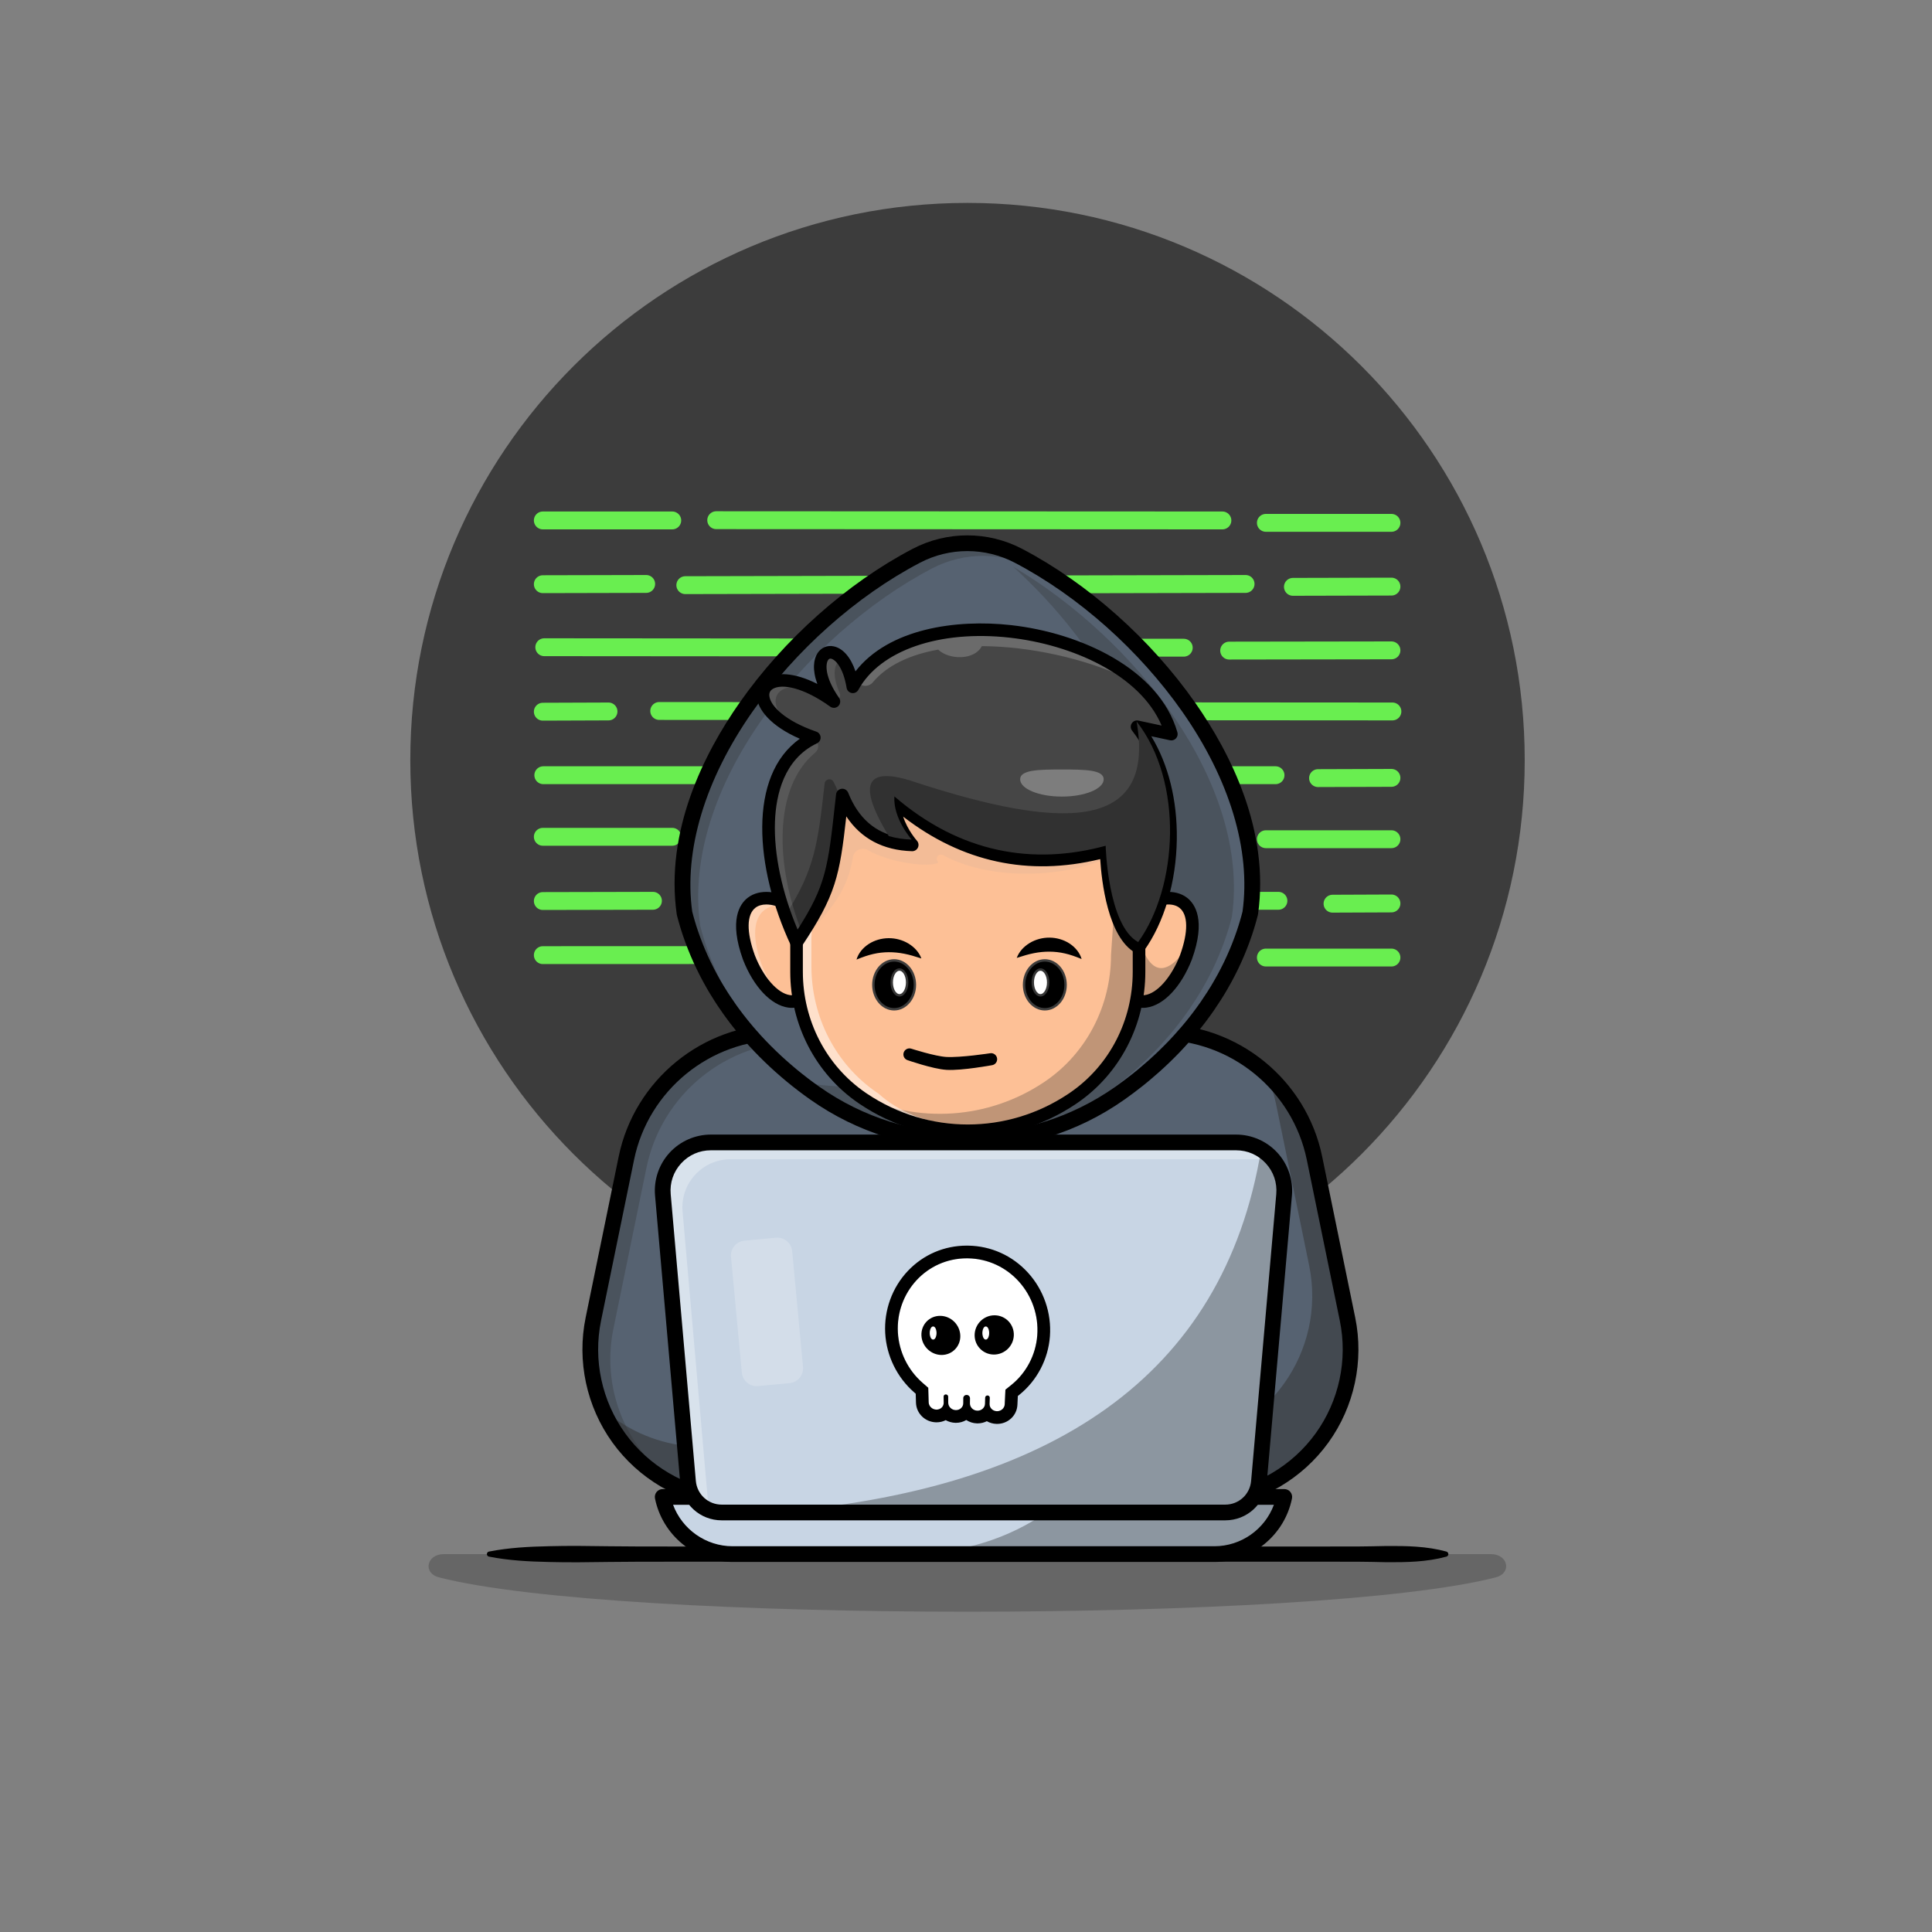 <svg xmlns="http://www.w3.org/2000/svg" xmlns:xlink="http://www.w3.org/1999/xlink" viewBox="0 0 4000 4000" width="4000" height="4000" preserveAspectRatio="xMidYMid meet" style="width: 100%; height: 100%; transform: translate3d(0px, 0px, 0px); content-visibility: visible;" id="Happy Hacker"><rect x="0" y="0" width="4000" height="4000" fill="#808080" stroke="none"/><defs><clipPath id="__lottie_element_2"><rect width="4000" height="4000" x="0" y="0"/></clipPath></defs><g clip-path="url(#__lottie_element_2)"><g transform="matrix(1,0,0,1,3.578,-160)" opacity="1" style="display: block;"><g opacity="1" transform="matrix(1,0,0,1,1999.545,1733.738)"><path fill="rgb(60,60,60)" fill-opacity="1" d=" M1153.647,0 C1153.647,637.141 637.142,1153.647 0,1153.647 C-637.142,1153.647 -1153.647,637.141 -1153.647,0 C-1153.647,-637.142 -637.142,-1153.647 0,-1153.647 C637.142,-1153.647 1153.647,-637.142 1153.647,0z"/></g></g><g transform="matrix(1,0,0,1,1984.851,1834.5)" opacity="1" style="display: block;"><g opacity="1" transform="matrix(1,0,0,1,0,0)"><path stroke-linecap="round" stroke-linejoin="miter" fill-opacity="0" stroke-miterlimit="4" stroke="rgb(105,238,80)" stroke-opacity="1" stroke-width="37" d=" M-861,-757 C-861,-757 -593,-757 -593,-757"/></g><g opacity="1" transform="matrix(1,0,0,1,0,0)"><path stroke-linecap="round" stroke-linejoin="miter" fill-opacity="0" stroke-miterlimit="4" stroke="rgb(105,238,80)" stroke-opacity="1" stroke-width="37" d=" M-502,-757.5 C-502,-757.5 546,-757 546,-757"/></g><g opacity="1" transform="matrix(1,0,0,1,0,0)"><path stroke-linecap="round" stroke-linejoin="miter" fill-opacity="0" stroke-miterlimit="4" stroke="rgb(105,238,80)" stroke-opacity="1" stroke-width="37" d=" M636,-752 C636,-752 896,-752 896,-752"/></g><g opacity="1" transform="matrix(1,0,0,1,0,132)"><path stroke-linecap="round" stroke-linejoin="miter" fill-opacity="0" stroke-miterlimit="4" stroke="rgb(105,238,80)" stroke-opacity="1" stroke-width="37" d=" M-861,-757 C-861,-757 -647,-757.5 -647,-757.5"/></g><g opacity="1" transform="matrix(1,0,0,1,0,132)"><path stroke-linecap="round" stroke-linejoin="miter" fill-opacity="0" stroke-miterlimit="4" stroke="rgb(105,238,80)" stroke-opacity="1" stroke-width="37" d=" M-566,-755 C-566,-755 594,-757.5 594,-757.5"/></g><g opacity="1" transform="matrix(1,0,0,1,0,132)"><path stroke-linecap="round" stroke-linejoin="miter" fill-opacity="0" stroke-miterlimit="4" stroke="rgb(105,238,80)" stroke-opacity="1" stroke-width="37" d=" M692,-751.5 C692,-751.5 896,-752 896,-752"/></g><g opacity="1" transform="matrix(1,0,0,1,0,264)"><path stroke-linecap="round" stroke-linejoin="miter" fill-opacity="0" stroke-miterlimit="4" stroke="rgb(105,238,80)" stroke-opacity="1" stroke-width="37" d=" M-858,-758.5 C-858,-758.5 466,-757.5 466,-757.5"/></g><g opacity="1" transform="matrix(1,0,0,1,0,264)"><path stroke-linecap="round" stroke-linejoin="miter" fill-opacity="0" stroke-miterlimit="4" stroke="rgb(105,238,80)" stroke-opacity="1" stroke-width="37" d=" M560,-751.5 C560,-751.5 896,-752 896,-752"/></g><g opacity="1" transform="matrix(1,0,0,1,0,396)"><path stroke-linecap="round" stroke-linejoin="miter" fill-opacity="0" stroke-miterlimit="4" stroke="rgb(105,238,80)" stroke-opacity="1" stroke-width="37" d=" M-861,-757 C-861,-757 -725,-757.5 -725,-757.5"/></g><g opacity="1" transform="matrix(1,0,0,1,0,396)"><path stroke-linecap="round" stroke-linejoin="miter" fill-opacity="0" stroke-miterlimit="4" stroke="rgb(105,238,80)" stroke-opacity="1" stroke-width="37" d=" M-620,-758.5 C-620,-758.5 898,-757.5 898,-757.5"/></g><g opacity="1" transform="matrix(1,0,0,1,0,528)"><path stroke-linecap="round" stroke-linejoin="miter" fill-opacity="0" stroke-miterlimit="4" stroke="rgb(105,238,80)" stroke-opacity="1" stroke-width="37" d=" M-860,-757.5 C-860,-757.5 656,-757.5 656,-757.5"/></g><g opacity="1" transform="matrix(1,0,0,1,0,528)"><path stroke-linecap="round" stroke-linejoin="miter" fill-opacity="0" stroke-miterlimit="4" stroke="rgb(105,238,80)" stroke-opacity="1" stroke-width="37" d=" M744,-751.5 C744,-751.5 896,-752 896,-752"/></g><g opacity="1" transform="matrix(1,0,0,1,0,655)"><path stroke-linecap="round" stroke-linejoin="miter" fill-opacity="0" stroke-miterlimit="4" stroke="rgb(105,238,80)" stroke-opacity="1" stroke-width="37" d=" M-861,-757 C-861,-757 -593,-757 -593,-757"/></g><g opacity="1" transform="matrix(1,0,0,1,0,655)"><path stroke-linecap="round" stroke-linejoin="miter" fill-opacity="0" stroke-miterlimit="4" stroke="rgb(105,238,80)" stroke-opacity="1" stroke-width="37" d=" M636,-752 C636,-752 896,-752 896,-752"/></g><g opacity="1" transform="matrix(1,0,0,1,0,788)"><path stroke-linecap="round" stroke-linejoin="miter" fill-opacity="0" stroke-miterlimit="4" stroke="rgb(105,238,80)" stroke-opacity="1" stroke-width="37" d=" M-861,-757 C-861,-757 -633,-757.5 -633,-757.5"/></g><g opacity="1" transform="matrix(1,0,0,1,0,788)"><path stroke-linecap="round" stroke-linejoin="miter" fill-opacity="0" stroke-miterlimit="4" stroke="rgb(105,238,80)" stroke-opacity="1" stroke-width="37" d=" M-464,-757 C-464,-757 662,-757.5 662,-757.5"/></g><g opacity="1" transform="matrix(1,0,0,1,0,788)"><path stroke-linecap="round" stroke-linejoin="miter" fill-opacity="0" stroke-miterlimit="4" stroke="rgb(105,238,80)" stroke-opacity="1" stroke-width="37" d=" M774,-751.5 C774,-751.5 896,-752 896,-752"/></g><g opacity="1" transform="matrix(1,0,0,1,0,900)"><path stroke-linecap="round" stroke-linejoin="miter" fill-opacity="0" stroke-miterlimit="4" stroke="rgb(105,238,80)" stroke-opacity="1" stroke-width="37" d=" M-861,-757 C-861,-757 561,-757.5 561,-757.5"/></g><g opacity="1" transform="matrix(1,0,0,1,0,900)"><path stroke-linecap="round" stroke-linejoin="miter" fill-opacity="0" stroke-miterlimit="4" stroke="rgb(105,238,80)" stroke-opacity="1" stroke-width="37" d=" M636,-752 C636,-752 896,-752 896,-752"/></g></g><g transform="matrix(1,0,0,1,3.351,-160)" opacity="0.2" style="display: block;"><g opacity="1" transform="matrix(1,0,0,1,1999.49,3437.245)"><path fill="rgb(0,0,0)" fill-opacity="1" d=" M-1093.986,-11.509 C-726.65,83.368 726.653,83.368 1093.989,-11.509 C1127.967,-20.285 1119.677,-59.648 1083.895,-59.648 C1083.895,-59.648 -1083.892,-59.648 -1083.892,-59.648 C-1119.675,-59.648 -1127.965,-20.285 -1093.986,-11.509z"/></g></g><g transform="matrix(1,0,0,1,4.017,-160)" opacity="1" style="display: block;"><g opacity="1" transform="matrix(1,0,0,1,1999.401,3377.596)"><path fill="rgb(0,0,0)" fill-opacity="1" d=" M-991.069,-5.242 C-949.77,-13.311 -908.471,-15.46 -867.173,-16.336 C-825.876,-17.464 -784.577,-16.866 -743.278,-16.253 C-701.98,-15.774 -660.683,-15.652 -619.384,-15.73 C-619.384,-15.73 -495.488,-15.73 -495.488,-15.73 C-495.488,-15.73 0.091,-15.73 0.091,-15.73 C0.091,-15.73 495.668,-15.73 495.668,-15.73 C495.668,-15.73 743.459,-15.73 743.459,-15.73 C743.459,-15.73 805.406,-15.748 805.406,-15.748 C826.055,-15.735 846.704,-16.456 867.354,-16.788 C908.653,-16.973 949.95,-16.502 991.248,-5.242 C994.144,-4.454 995.853,-1.466 995.062,1.43 C994.539,3.352 993.037,4.75 991.248,5.243 C949.95,16.501 908.653,16.972 867.354,16.789 C846.704,16.457 826.055,15.735 805.406,15.746 C805.406,15.746 743.459,15.73 743.459,15.73 C743.459,15.73 495.668,15.73 495.668,15.73 C495.668,15.73 0.091,15.73 0.091,15.73 C0.091,15.73 -495.488,15.73 -495.488,15.73 C-495.488,15.73 -619.384,15.73 -619.384,15.73 C-660.683,15.654 -701.98,15.776 -743.278,16.252 C-784.577,16.867 -825.876,17.463 -867.173,16.337 C-908.471,15.458 -949.77,13.313 -991.069,5.243 C-993.965,4.677 -995.852,1.872 -995.288,-1.023 C-994.858,-3.221 -993.137,-4.837 -991.069,-5.242z"/></g></g><g transform="matrix(1,0,0,1,3.351,-160)" opacity="1" style="display: block;"><g opacity="1" transform="matrix(1,0,0,1,2005.822,2781.189)"><path fill="rgb(86,98,113)" fill-opacity="1" d=" M504.51,484.422 C504.51,484.422 511.033,483.646 511.033,483.646 C692.991,462.015 817.539,289.403 780.706,109.904 C780.706,109.904 712.344,-223.258 712.344,-223.258 C681.148,-375.289 547.346,-484.423 392.147,-484.423 C392.147,-484.423 -5.628,-484.423 -5.628,-484.423 C-5.628,-484.423 5.627,-484.423 5.627,-484.423 C5.627,-484.423 -392.147,-484.423 -392.147,-484.423 C-547.346,-484.423 -681.148,-375.289 -712.344,-223.258 C-712.344,-223.258 -780.707,109.904 -780.707,109.904 C-817.539,289.403 -692.991,462.015 -511.033,483.646 C-511.033,483.646 -504.51,484.422 -504.51,484.422 C-504.51,484.422 504.51,484.422 504.51,484.422z"/></g><g opacity="1" transform="matrix(1,0,0,1,2005.823,2781.189)"><path fill="rgb(86,98,113)" fill-opacity="1" d=" M504.655,486.922 C504.655,486.922 -504.509,486.922 -504.509,486.922 C-504.509,486.922 -511.326,486.131 -511.326,486.131 C-598.753,475.735 -678.435,428.828 -729.949,357.434 C-781.458,286.043 -800.852,195.64 -783.157,109.402 C-783.157,109.402 -714.797,-223.76 -714.797,-223.76 C-683.504,-376.245 -547.81,-486.921 -392.146,-486.921 C-392.146,-486.921 392.146,-486.921 392.146,-486.921 C547.81,-486.921 683.498,-376.245 714.792,-223.76 C714.792,-223.76 783.156,109.402 783.156,109.402 C800.852,195.642 781.452,286.047 729.943,357.438 C678.43,428.83 598.747,475.737 511.325,486.131 C511.325,486.131 504.655,486.922 504.655,486.922z M-392.146,-481.921 C-545.447,-481.921 -679.084,-372.925 -709.896,-222.754 C-709.896,-222.754 -778.254,110.408 -778.254,110.408 C-795.671,195.276 -776.589,284.248 -725.892,354.51 C-675.198,424.77 -596.775,470.935 -510.74,481.165 C-510.74,481.165 -504.217,481.938 -504.217,481.938 C-504.217,481.938 504.362,481.922 504.362,481.922 C504.362,481.922 510.739,481.165 510.739,481.165 C596.774,470.935 675.192,424.773 725.886,354.515 C776.584,284.253 795.671,195.281 778.254,110.408 C778.254,110.408 709.89,-222.754 709.89,-222.754 C679.079,-372.925 545.446,-481.921 392.146,-481.921 C392.146,-481.921 -392.146,-481.921 -392.146,-481.921z"/></g><g opacity="1" transform="matrix(1,0,0,1,2018.125,2824.005)"><path fill="rgb(49,49,49)" fill-opacity="0.5" d=" M498.735,440.855 C498.735,440.855 492.228,441.615 492.228,441.615 C492.228,441.615 -516.807,441.615 -516.807,441.615 C-516.807,441.615 -523.315,440.855 -523.315,440.855 C-639.738,427.028 -732.627,351.329 -774.869,251.662 C-728.668,293.198 -669.616,321.45 -602.81,329.42 C-602.81,329.42 -596.303,330.18 -596.303,330.18 C-596.303,330.18 412.733,330.18 412.733,330.18 C412.733,330.18 419.24,329.42 419.24,329.42 C601.222,307.785 725.779,135.184 688.905,-44.304 C688.905,-44.304 620.581,-377.468 620.581,-377.468 C615.971,-399.864 609.139,-421.283 600.355,-441.618 C649.917,-396.393 685.76,-335.768 700.022,-266.088 C700.022,-266.088 768.401,67.076 768.401,67.076 C805.22,246.564 680.664,419.219 498.735,440.855z"/></g><g opacity="1" transform="matrix(1,0,0,1,1888.948,2771.245)"><path fill="rgb(49,49,49)" fill-opacity="0.3" d=" M670.318,-431.912 C633.064,-446.607 592.612,-454.579 550.587,-454.579 C550.587,-454.579 -233.682,-454.579 -233.682,-454.579 C-388.877,-454.579 -522.707,-345.476 -553.887,-193.427 C-553.887,-193.427 -622.265,139.737 -622.265,139.737 C-650.354,276.657 -584.578,409.511 -471.029,474.474 C-609.522,420.573 -695.2,272.699 -663.857,119.836 C-663.857,119.836 -595.478,-213.328 -595.478,-213.328 C-564.298,-365.323 -430.469,-474.479 -275.274,-474.479 C-275.274,-474.479 508.996,-474.479 508.996,-474.479 C567.234,-474.479 622.436,-459.134 670.318,-431.912z"/></g><g opacity="1" transform="matrix(1,0,0,1,2005.823,2781.188)"><path fill="rgb(0,0,0)" fill-opacity="1" d=" M504.508,500.688 C504.508,500.688 -504.51,500.688 -504.51,500.688 C-505.15,500.688 -505.789,500.652 -506.424,500.576 C-506.424,500.576 -512.947,499.802 -512.947,499.802 C-604.193,488.955 -687.352,440 -741.112,365.491 C-794.872,290.984 -815.11,196.633 -796.644,106.633 C-796.644,106.633 -728.284,-226.526 -728.284,-226.526 C-695.687,-385.388 -554.318,-500.689 -392.146,-500.689 C-392.146,-500.689 392.145,-500.689 392.145,-500.689 C554.313,-500.689 695.68,-385.388 728.278,-226.526 C728.278,-226.526 796.642,106.635 796.642,106.635 C815.109,196.638 794.865,290.989 741.105,365.496 C687.345,440.003 604.187,488.955 512.952,499.802 C512.952,499.802 506.427,500.576 506.427,500.576 C505.787,500.652 505.148,500.688 504.508,500.688z M-503.547,468.154 C-503.547,468.154 503.547,468.154 503.547,468.154 C503.547,468.154 509.119,467.493 509.119,467.493 C591.33,457.717 666.277,413.601 714.724,346.458 C763.171,279.311 781.412,194.285 764.767,113.174 C764.767,113.174 696.403,-219.988 696.403,-219.988 C666.896,-363.784 538.937,-468.155 392.145,-468.155 C392.145,-468.155 -392.146,-468.155 -392.146,-468.155 C-538.943,-468.155 -666.902,-363.784 -696.409,-219.988 C-696.409,-219.988 -764.769,113.174 -764.769,113.174 C-781.414,194.282 -763.176,279.309 -714.729,346.453 C-666.276,413.601 -591.336,457.717 -509.114,467.493 C-509.114,467.493 -503.547,468.154 -503.547,468.154z"/></g><g opacity="1" transform="matrix(1,0,0,1,1999.031,1902.962)"><path fill="rgb(86,98,113)" fill-opacity="1" d=" M586.1,147.726 C585.124,151.522 584.094,155.373 583.064,159.114 C582.25,161.989 581.437,164.807 580.623,167.626 C580.298,168.711 580.027,169.743 579.647,170.827 C578.996,173.159 578.238,175.49 577.533,177.767 C576.611,180.749 575.634,183.677 574.659,186.606 C574.225,187.907 573.79,189.208 573.357,190.455 C571.948,194.685 570.483,198.862 568.911,202.983 C567.284,207.538 565.548,212.039 563.759,216.485 C562.024,220.986 560.18,225.433 558.283,229.879 C556.439,234.271 554.487,238.717 552.48,243.056 C550.582,247.286 548.63,251.461 546.623,255.636 C546.353,256.178 546.081,256.721 545.81,257.263 C543.966,261.167 542.014,265.017 540.008,268.868 C539.954,268.976 539.9,269.084 539.845,269.193 C537.676,273.477 535.453,277.651 533.175,281.88 C530.464,286.87 527.699,291.805 524.825,296.685 C522.872,300.101 520.867,303.463 518.86,306.826 C518.751,306.934 518.698,307.042 518.698,307.097 C516.203,311.218 513.655,315.284 511.051,319.351 C506.713,326.129 502.267,332.853 497.658,339.523 C495.652,342.451 493.59,345.326 491.53,348.2 C489.795,350.64 488.06,353.025 486.27,355.465 C483.613,359.098 480.902,362.677 478.191,366.256 C475.534,369.727 472.876,373.088 470.165,376.505 C468.647,378.403 467.128,380.301 465.611,382.144 C464.634,383.337 463.658,384.532 462.682,385.724 C460.838,387.893 459.049,390.061 457.205,392.231 C452.216,398.086 447.12,403.89 441.913,409.638 C439.419,412.457 436.816,415.223 434.213,417.989 C432.316,419.996 430.417,422.055 428.52,424.061 C425.808,426.88 423.152,429.647 420.386,432.359 C416.481,436.317 412.469,440.276 408.456,444.18 C405.203,447.325 401.949,450.415 398.641,453.453 C398.154,453.94 397.665,454.427 397.177,454.807 C393.815,458.006 390.399,461.097 386.928,464.188 C380.583,469.881 374.131,475.414 367.57,480.891 C365.943,482.247 364.316,483.602 362.635,485.012 C359.328,487.723 355.965,490.434 352.549,493.145 C340.728,502.526 328.635,511.581 316.272,520.312 C316.055,520.475 315.785,520.638 315.567,520.801 C267.36,554.747 214.923,579.96 160.481,596.499 C141.611,602.247 122.468,606.965 103.164,610.653 C17.65,626.92 -70.955,622.637 -154.843,597.911 C-211.237,581.317 -265.518,555.451 -315.351,520.312 C-319.256,517.546 -323.16,514.728 -327.064,511.908 C-327.443,511.582 -327.823,511.31 -328.257,511.039 C-332.108,508.165 -335.957,505.291 -339.753,502.417 C-343.712,499.38 -347.67,496.289 -351.629,493.145 C-351.629,493.145 -351.683,493.145 -351.683,493.145 C-355.587,489.999 -359.437,486.855 -363.287,483.709 C-367.192,480.51 -370.987,477.257 -374.783,474.004 C-378.579,470.75 -382.32,467.496 -386.008,464.188 C-389.75,460.827 -393.437,457.518 -397.07,454.102 C-400.703,450.74 -404.282,447.324 -407.861,443.853 C-411.44,440.437 -414.964,436.968 -418.435,433.443 C-421.905,429.918 -425.376,426.393 -428.792,422.814 C-432.208,419.181 -435.624,415.547 -439.041,411.861 C-442.295,408.282 -445.493,404.704 -448.693,401.016 C-451.187,398.196 -453.682,395.322 -456.122,392.449 C-463.226,384.043 -470.166,375.475 -476.891,366.745 C-479.602,363.165 -482.367,359.586 -484.97,355.954 C-485.35,355.52 -485.675,355.033 -486.001,354.599 C-487.844,352.159 -489.633,349.663 -491.369,347.168 C-495.381,341.529 -499.286,335.89 -503.082,330.142 C-505.196,326.997 -507.311,323.798 -509.317,320.599 C-512.408,315.773 -515.445,310.947 -518.427,306.012 C-520.488,302.541 -522.603,299.017 -524.664,295.493 C-527.483,290.558 -530.249,285.514 -533.014,280.471 C-535.021,276.675 -537.027,272.879 -538.979,269.083 C-540.985,265.233 -542.938,261.33 -544.781,257.424 C-545.107,256.882 -545.378,256.34 -545.595,255.798 C-549.716,247.393 -553.566,238.879 -557.145,230.312 C-557.361,229.932 -557.525,229.607 -557.632,229.227 C-559.422,224.997 -561.157,220.769 -562.838,216.485 C-564.628,212.039 -566.363,207.538 -567.99,202.983 C-569.671,198.482 -571.297,193.926 -572.816,189.372 C-573.955,186.009 -575.094,182.594 -576.178,179.178 C-577.046,176.466 -577.859,173.754 -578.672,171.042 C-579.052,169.85 -579.432,168.604 -579.757,167.411 C-580.57,164.753 -581.329,162.151 -582.034,159.494 C-583.119,155.589 -584.149,151.684 -585.179,147.726 C-625.74,-138.587 -365.401,-456.108 -105.28,-592.27 C-39.125,-626.92 40.045,-626.92 106.201,-592.27 C112.057,-589.233 117.86,-585.981 123.715,-582.619 C123.715,-582.619 123.77,-582.565 123.77,-582.565 C377.927,-436.48 625.74,-132.134 586.1,147.726z"/></g><g opacity="1" transform="matrix(1,0,0,1,2096.786,1928.276)"><path fill="rgb(49,49,49)" fill-opacity="0.3" d=" M2.753,584.775 C10.124,582.86 17.472,580.84 24.767,578.619 C79.209,562.079 131.646,536.864 179.853,502.92 C180.07,502.755 180.343,502.594 180.56,502.429 C192.922,493.7 205.015,484.645 216.837,475.264 C220.252,472.552 223.615,469.841 226.922,467.129 C228.604,465.721 230.23,464.366 231.857,463.01 C238.419,457.532 244.871,452.001 251.215,446.308 C254.687,443.215 258.102,440.126 261.465,436.927 C261.952,436.546 262.439,436.058 262.929,435.572 C266.235,432.535 269.49,429.442 272.744,426.296 C276.755,422.393 280.767,418.435 284.672,414.477 C287.439,411.765 290.095,408.999 292.806,406.178 C294.704,404.174 296.603,402.112 298.501,400.107 C301.102,397.34 303.707,394.577 306.201,391.756 C311.406,386.008 316.503,380.205 321.491,374.35 C323.334,372.181 325.124,370.01 326.97,367.842 C327.944,366.648 328.921,365.457 329.899,364.262 C331.415,362.42 332.933,360.521 334.452,358.626 C337.164,355.207 339.819,351.847 342.478,348.376 C345.19,344.796 347.9,341.216 350.556,337.584 C352.346,335.145 354.083,332.756 355.817,330.318 C357.877,327.445 359.937,324.57 361.944,321.641 C366.554,314.971 370.999,308.25 375.339,301.471 C377.941,297.404 380.489,293.338 382.983,289.214 C382.983,289.162 383.038,289.053 383.148,288.944 C385.151,285.582 387.158,282.219 389.112,278.803 C391.985,273.923 394.752,268.988 397.464,264 C399.74,259.769 401.962,255.596 404.131,251.312 C404.187,251.204 404.242,251.095 404.295,250.986 C406.302,247.136 408.253,243.284 410.096,239.381 C410.368,238.838 410.639,238.296 410.909,237.755 C412.916,233.58 414.87,229.405 416.766,225.173 C418.773,220.837 420.727,216.388 422.569,211.998 C424.465,207.55 426.311,203.104 428.045,198.603 C429.835,194.158 431.572,189.657 433.197,185.102 C434.771,180.98 436.234,176.804 437.644,172.576 C438.077,171.329 438.512,170.026 438.946,168.723 C439.92,165.797 440.898,162.869 441.818,159.885 C442.523,157.608 443.283,155.278 443.935,152.945 C444.313,151.86 444.586,150.83 444.911,149.744 C445.724,146.927 446.537,144.107 447.35,141.232 C448.38,137.491 449.41,133.64 450.387,129.843 C489.542,-146.584 248.247,-446.908 -2.601,-595.004 C173.861,-434.5 307.382,-209.614 277.515,1.383 C276.538,5.18 275.508,9.029 274.479,12.771 C273.665,15.646 272.85,18.463 272.037,21.283 C271.711,22.369 271.441,23.399 271.063,24.484 C270.411,26.815 269.651,29.147 268.947,31.424 C268.025,34.408 267.049,37.337 266.071,40.262 C265.64,41.565 265.206,42.865 264.772,44.115 C263.36,48.343 261.899,52.519 260.326,56.639 C258.697,61.195 256.963,65.694 255.174,70.142 C253.44,74.643 251.594,79.089 249.698,83.535 C247.853,87.927 245.901,92.376 243.894,96.713 C241.996,100.941 240.044,105.119 238.037,109.292 C237.768,109.835 237.497,110.378 237.225,110.921 C235.382,114.823 233.43,118.675 231.423,122.525 C231.367,122.631 231.315,122.743 231.259,122.848 C229.091,127.132 226.869,131.308 224.589,135.539 C221.878,140.527 219.113,145.463 216.238,150.342 C214.287,153.758 212.28,157.121 210.273,160.484 C210.167,160.589 210.111,160.701 210.111,160.754 C207.617,164.874 205.067,168.94 202.468,173.007 C198.128,179.786 193.682,186.511 189.072,193.18 C187.065,196.109 185.006,198.982 182.945,201.857 C181.209,204.296 179.475,206.681 177.685,209.123 C175.026,212.755 172.315,216.336 169.604,219.915 C166.948,223.383 164.292,226.746 161.581,230.162 C160.061,232.06 158.544,233.959 157.024,235.801 C156.047,236.996 155.072,238.187 154.096,239.381 C152.253,241.549 150.463,243.718 148.62,245.889 C143.632,251.744 138.535,257.547 133.329,263.296 C130.833,266.116 128.23,268.879 125.627,271.647 C123.729,273.651 121.833,275.713 119.935,277.718 C117.223,280.538 114.565,283.304 111.801,286.016 C107.896,289.974 103.884,293.933 99.87,297.836 C96.615,300.981 93.364,304.074 90.055,307.111 C89.567,307.597 89.08,308.085 88.593,308.466 C85.231,311.665 81.815,314.754 78.344,317.844 C71.997,323.54 65.547,329.071 58.983,334.546 C57.357,335.902 55.73,337.257 54.051,338.67 C50.74,341.38 47.381,344.091 43.963,346.803 C32.143,356.184 20.051,365.239 7.686,373.969 C7.469,374.133 7.198,374.295 6.982,374.459 C-41.226,408.403 -93.662,433.618 -148.105,450.158 C-166.976,455.906 -186.116,460.622 -205.421,464.31 C-237.488,470.411 -269.992,473.623 -302.517,473.948 C-269.992,473.623 -237.488,470.411 -205.421,464.31 C-204.497,464.132 -203.578,463.926 -202.654,463.744 C-214.347,466.781 -226.116,469.478 -237.956,471.74 C-308.705,485.198 -381.562,484.546 -452.12,469.931 C-452.941,469.285 -453.762,468.658 -454.585,468.009 C-450.701,471.091 -446.814,474.128 -442.932,477.107 C-439.135,479.982 -435.286,482.855 -431.435,485.73 C-431.001,486.001 -430.62,486.27 -430.242,486.596 C-426.339,489.416 -422.433,492.236 -418.53,495.003 C-368.694,530.141 -314.415,556.006 -258.021,572.6 C-174.133,597.325 -85.528,601.609 -0.014,585.341 C10.076,583.414 20.119,581.19 30.107,578.701 C21.033,580.954 11.911,582.977 2.753,584.775z"/></g><g opacity="1" transform="matrix(1,0,0,1,1815.439,1865.78)"><path fill="rgb(49,49,49)" fill-opacity="0.3" d=" M400.359,-481.332 C380.349,-494.889 360.123,-507.523 339.896,-519.182 C339.896,-519.182 339.842,-519.235 339.842,-519.235 C333.986,-522.597 328.184,-525.852 322.328,-528.888 C256.172,-563.539 177.002,-563.539 110.846,-528.888 C-149.275,-392.727 -409.614,-75.18 -369.053,211.133 C-368.022,215.091 -366.992,218.996 -365.908,222.899 C-365.203,225.557 -364.444,228.16 -363.63,230.817 C-363.305,232.01 -362.925,233.257 -362.546,234.45 C-361.733,237.161 -360.919,239.872 -360.052,242.584 C-358.967,246 -357.828,249.416 -356.689,252.778 C-355.171,257.333 -353.544,261.89 -351.863,266.39 C-350.237,270.945 -348.501,275.444 -346.712,279.892 C-345.031,284.175 -343.296,288.405 -341.506,292.634 C-341.398,293.014 -341.235,293.339 -341.018,293.719 C-337.439,302.287 -333.589,310.8 -329.468,319.205 C-329.251,319.747 -328.98,320.29 -328.655,320.832 C-326.811,324.736 -324.859,328.641 -322.852,332.49 C-320.9,336.286 -318.894,340.082 -316.888,343.878 C-314.122,348.921 -311.356,353.964 -308.537,358.898 C-306.476,362.423 -304.362,365.948 -302.301,369.418 C-299.318,374.353 -296.282,379.179 -293.191,384.005 C-291.184,387.204 -289.07,390.403 -286.955,393.549 C-283.159,399.297 -279.255,404.937 -275.242,410.575 C-273.507,413.07 -271.717,415.564 -269.874,418.005 C-269.549,418.439 -269.223,418.927 -268.844,419.36 C-266.241,422.993 -263.475,426.572 -260.764,430.151 C-254.039,438.882 -247.099,447.449 -239.995,455.855 C-237.555,458.729 -235.06,461.603 -232.566,464.422 C-229.367,468.109 -226.168,471.689 -222.914,475.268 C-219.498,478.955 -216.081,482.588 -212.665,486.221 C-209.249,489.8 -205.779,493.324 -202.308,496.85 C-198.838,500.374 -195.313,503.844 -191.734,507.261 C-188.155,510.731 -184.576,514.147 -180.943,517.509 C-177.31,520.926 -173.623,524.233 -169.881,527.596 C-166.194,530.903 -162.453,534.157 -158.657,537.411 C-154.861,540.665 -151.065,543.917 -147.161,547.117 C-143.31,550.262 -139.46,553.407 -135.556,556.552 C-135.556,556.552 -135.502,556.552 -135.502,556.552 C-131.543,559.697 -127.585,562.788 -123.626,565.824 C-120.102,568.481 -116.523,571.139 -112.944,573.85 C-117.445,570.922 -121.891,567.885 -126.338,564.74 C-130.242,561.975 -134.146,559.154 -138.051,556.335 C-138.43,556.01 -138.809,555.738 -139.244,555.468 C-143.094,552.593 -146.943,549.72 -150.739,546.846 C-154.698,543.809 -158.657,540.718 -162.615,537.573 C-162.615,537.573 -162.669,537.573 -162.669,537.573 C-166.573,534.428 -170.423,531.282 -174.274,528.138 C-178.178,524.939 -181.974,521.686 -185.769,518.432 C-189.565,515.179 -193.307,511.924 -196.994,508.616 C-200.736,505.254 -204.423,501.946 -208.056,498.53 C-211.689,495.168 -215.268,491.752 -218.847,488.281 C-222.426,484.865 -225.951,481.395 -229.421,477.87 C-232.892,474.346 -236.362,470.821 -239.778,467.242 C-243.195,463.608 -246.611,459.976 -250.027,456.288 C-253.281,452.709 -256.48,449.131 -259.68,445.443 C-262.174,442.623 -264.668,439.749 -267.108,436.875 C-274.212,428.471 -281.153,419.902 -287.877,411.172 C-290.588,407.593 -293.353,404.015 -295.956,400.381 C-296.336,399.947 -296.662,399.459 -296.987,399.025 C-298.83,396.586 -300.62,394.092 -302.355,391.598 C-306.368,385.958 -310.272,380.317 -314.068,374.57 C-316.183,371.425 -318.298,368.226 -320.304,365.026 C-323.395,360.2 -326.432,355.374 -329.414,350.439 C-331.474,346.969 -333.589,343.444 -335.65,339.92 C-338.47,334.984 -341.235,329.941 -344,324.898 C-346.007,321.103 -348.013,317.308 -349.965,313.512 C-351.972,309.661 -353.924,305.757 -355.767,301.853 C-356.093,301.311 -356.364,300.77 -356.581,300.227 C-360.702,291.822 -364.552,283.308 -368.131,274.739 C-368.348,274.36 -368.511,274.035 -368.619,273.655 C-370.409,269.426 -372.144,265.196 -373.825,260.912 C-375.614,256.466 -377.349,251.966 -378.976,247.411 C-380.658,242.91 -382.284,238.355 -383.802,233.799 C-384.941,230.438 -386.08,227.022 -387.164,223.605 C-388.032,220.894 -388.846,218.183 -389.659,215.471 C-390.038,214.278 -390.418,213.03 -390.743,211.838 C-391.557,209.181 -392.316,206.578 -393.021,203.921 C-394.105,200.017 -395.136,196.112 -396.166,192.154 C-436.727,-94.159 -176.388,-411.706 83.734,-547.867 C149.889,-582.518 229.059,-582.518 295.214,-547.867 C301.071,-544.831 306.873,-541.576 312.729,-538.214 C312.729,-538.214 312.784,-538.161 312.784,-538.161 C342.228,-521.242 371.565,-502.209 400.359,-481.332z"/></g><g opacity="1" transform="matrix(1,0,0,1,1999.492,1899.295)"><path fill="rgb(0,0,0)" fill-opacity="1" d=" M-0.005,640.163 C-113.999,640.167 -227.969,605.866 -325.191,537.274 C-329.161,534.461 -333.111,531.61 -337.056,528.758 C-337.261,528.612 -337.461,528.458 -337.656,528.302 C-337.929,528.124 -338.194,527.936 -338.457,527.743 C-342.549,524.684 -346.324,521.867 -350.04,519.054 C-353.882,516.105 -357.657,513.158 -361.426,510.169 C-361.744,509.953 -362.046,509.725 -362.344,509.484 C-366.157,506.415 -369.917,503.343 -373.682,500.27 C-378.057,496.683 -381.948,493.353 -385.829,490.023 C-389.721,486.686 -393.559,483.351 -397.333,479.962 C-397.333,479.962 -397.865,479.484 -397.865,479.484 C-401.523,476.2 -405.123,472.96 -408.677,469.618 C-412.305,466.261 -415.977,462.757 -419.649,459.198 C-423.253,455.758 -426.9,452.169 -430.488,448.524 C-434.166,444.791 -437.623,441.278 -441.026,437.708 C-444.551,433.963 -447.987,430.304 -451.43,426.588 C-454.877,422.796 -458.164,419.124 -461.444,415.345 C-463.91,412.557 -466.485,409.596 -468.995,406.629 C-476.441,397.824 -483.584,388.983 -490.245,380.338 C-490.245,380.338 -492.036,377.975 -492.036,377.975 C-494.161,375.182 -496.283,372.384 -498.324,369.552 C-498.701,369.083 -499.057,368.605 -499.399,368.133 C-501.406,365.472 -503.319,362.804 -505.18,360.135 C-509.535,354.017 -513.472,348.294 -517.115,342.78 C-519.253,339.601 -521.464,336.256 -523.559,332.914 C-526.65,328.092 -529.76,323.143 -532.812,318.087 C-532.812,318.087 -534.726,314.872 -534.726,314.872 C-536.211,312.384 -537.704,309.876 -539.169,307.367 C-541.967,302.469 -544.638,297.611 -547.304,292.752 C-547.304,292.752 -547.734,291.969 -547.734,291.969 C-549.897,287.889 -551.934,284.035 -553.911,280.184 C-555.874,276.417 -557.827,272.516 -559.682,268.612 C-560.131,267.796 -560.541,266.971 -560.893,266.144 C-565.273,257.086 -569.018,248.83 -572.328,240.946 C-572.646,240.314 -572.993,239.557 -573.31,238.685 C-575.073,234.505 -576.787,230.324 -578.448,226.09 C-580.259,221.579 -582.074,216.876 -583.774,212.118 C-585.439,207.66 -587.128,202.921 -588.711,198.182 C-589.858,194.793 -591.03,191.281 -592.148,187.767 C-593.031,184.987 -593.872,182.191 -594.716,179.393 C-595.087,178.219 -595.527,176.766 -595.907,175.377 C-596.65,172.972 -597.466,170.177 -598.223,167.321 C-599.278,163.524 -600.331,159.538 -601.381,155.495 C-601.537,154.896 -601.66,154.289 -601.748,153.678 C-626.308,-19.706 -544.623,-180.162 -471.772,-284.239 C-379.711,-415.76 -249.048,-531.949 -113.286,-603.014 C-42.349,-640.167 42.349,-640.167 113.286,-603.014 C249.048,-531.949 379.711,-415.758 471.772,-284.239 C544.623,-180.162 626.308,-19.706 601.747,153.678 C601.66,154.274 601.542,154.867 601.391,155.451 C600.395,159.332 599.341,163.27 598.286,167.098 C598.286,167.098 595.497,176.808 595.497,176.808 C595.253,177.65 595.009,178.478 594.726,179.328 C594.238,181.039 593.705,182.75 593.173,184.44 C593.173,184.44 592.612,186.232 592.612,186.232 C591.723,189.115 590.785,191.937 589.853,194.757 C589.853,194.757 589.638,195.397 589.638,195.397 C589.169,196.795 588.715,198.166 588.256,199.476 C586.84,203.722 585.297,208.114 583.647,212.448 C582.07,216.881 580.258,221.585 578.383,226.234 C576.674,230.677 574.755,235.301 572.787,239.923 C570.898,244.416 568.867,249.04 566.782,253.551 C564.907,257.736 562.895,262.042 560.825,266.351 C560.825,266.351 559.882,268.234 559.882,268.234 C558.129,271.969 556.078,276.012 553.969,280.055 C551.669,284.613 549.379,288.908 547.04,293.255 C544.213,298.465 541.352,303.561 538.388,308.602 C536.484,311.932 534.423,315.382 532.368,318.83 C532.343,318.866 532.324,318.903 532.299,318.939 C532.299,318.939 532.153,319.188 532.153,319.188 C529.589,323.424 526.967,327.606 524.291,331.786 C519.521,339.24 515.034,345.995 510.58,352.44 C508.544,355.414 506.415,358.38 504.291,361.346 C502.538,363.802 500.766,366.244 498.935,368.744 C496.22,372.45 493.461,376.097 490.698,379.745 C487.929,383.363 485.214,386.8 482.436,390.294 C480.839,392.293 479.272,394.251 477.7,396.156 C477.7,396.156 469.135,406.439 469.135,406.439 C464.028,412.43 458.774,418.41 453.505,424.225 C451.113,426.94 448.466,429.757 445.82,432.57 C445.82,432.57 439.863,438.917 439.863,438.917 C436.894,442.008 434.155,444.855 431.308,447.648 C427.524,451.486 423.432,455.526 419.335,459.51 C416.025,462.711 412.748,465.827 409.413,468.888 C408.793,469.5 408.163,470.091 407.538,470.628 C404.174,473.822 400.756,476.913 397.28,480.006 C390.541,485.999 383.901,491.73 377.534,497.042 C377.534,497.042 372.636,501.136 372.636,501.136 C369.116,504.025 365.683,506.791 362.206,509.552 C350.224,519.064 337.768,528.387 325.195,537.269 C325.097,537.337 324.775,537.56 324.594,537.684 C324.55,537.713 324.507,537.746 324.463,537.777 C227.398,606.034 113.681,640.16 -0.005,640.163z M-317.593,502.682 C-313.867,505.374 -310.137,508.065 -306.411,510.705 C-123.448,639.793 122.563,639.982 305.751,511.161 C305.751,511.161 305.751,511.164 305.751,511.164 C306.005,510.98 306.279,510.792 306.44,510.685 C318.51,502.16 330.468,493.205 341.977,484.071 C345.322,481.415 348.618,478.756 351.86,476.1 C351.86,476.1 356.684,472.069 356.684,472.069 C362.787,466.971 369.174,461.461 375.654,455.697 C378.984,452.736 382.27,449.767 385.497,446.693 C385.776,446.424 386.069,446.168 386.371,445.919 C386.371,445.919 386.674,445.617 386.674,445.617 C386.84,445.453 387.012,445.291 387.183,445.133 C390.386,442.191 393.535,439.198 396.684,436.154 C400.58,432.362 404.516,428.483 408.334,424.606 C411.152,421.842 413.666,419.227 416.225,416.564 C416.225,416.564 421.918,410.49 421.918,410.49 C424.535,407.711 426.948,405.148 429.257,402.536 C434.443,396.81 439.477,391.078 444.36,385.348 C444.36,385.348 452.529,375.543 452.529,375.543 C454.057,373.685 455.527,371.849 456.996,370.013 C459.618,366.712 462.216,363.426 464.814,360.036 C467.416,356.595 470.077,353.084 472.685,349.52 C474.428,347.142 476.123,344.813 477.818,342.43 C479.844,339.606 481.835,336.825 483.779,333.993 C488.051,327.811 492.329,321.369 496.89,314.245 C499.414,310.301 501.889,306.354 504.311,302.352 C504.35,302.287 504.389,302.22 504.428,302.155 C506.386,298.878 508.339,295.604 510.243,292.277 C513.119,287.384 515.795,282.611 518.417,277.785 C520.6,273.732 522.763,269.676 524.868,265.516 C524.897,265.458 525.087,265.075 525.121,265.016 C527.026,261.359 528.881,257.702 530.634,253.993 C530.634,253.993 531.635,251.976 531.635,251.976 C533.442,248.211 535.336,244.171 537.167,240.075 C539.179,235.729 541.054,231.458 542.826,227.245 C544.677,222.899 546.45,218.626 548.115,214.305 C549.916,209.828 551.572,205.529 553.124,201.18 C554.736,196.942 556.127,192.985 557.465,188.976 C557.465,188.976 558.969,184.51 558.969,184.51 C559.838,181.898 560.707,179.286 561.528,176.627 C561.528,176.627 562.128,174.704 562.128,174.704 C562.602,173.19 563.086,171.659 563.516,170.128 C563.609,169.782 563.716,169.44 563.838,169.1 C563.994,168.646 564.116,168.205 564.243,167.76 C564.243,167.76 566.953,158.341 566.953,158.341 C567.847,155.086 568.774,151.639 569.658,148.219 C587.333,21.339 543.124,-125.57 445.117,-265.582 C355.942,-392.975 229.496,-505.46 98.193,-574.19 C36.708,-606.397 -36.708,-606.397 -98.193,-574.19 C-229.497,-505.46 -355.947,-392.977 -445.122,-265.582 C-543.119,-125.577 -587.323,21.327 -569.662,148.202 C-568.73,151.764 -567.798,155.287 -566.82,158.807 C-566.118,161.463 -565.41,163.871 -564.657,166.33 C-564.257,167.777 -563.935,168.82 -563.623,169.816 C-562.768,172.655 -561.977,175.28 -561.142,177.907 C-560.082,181.242 -558.969,184.559 -557.865,187.824 C-556.386,192.267 -554.824,196.639 -553.213,200.96 C-551.578,205.534 -549.917,209.835 -548.208,214.085 C-546.528,218.368 -544.843,222.464 -543.11,226.561 C-543.081,226.637 -543.047,226.712 -543.017,226.791 C-542.865,227.096 -542.725,227.406 -542.598,227.708 C-539.4,235.368 -535.737,243.436 -531.411,252.381 C-531.309,252.596 -531.206,252.814 -531.112,253.034 C-530.907,253.395 -530.712,253.763 -530.536,254.139 C-528.778,257.853 -526.924,261.571 -525.015,265.233 C-523.048,269.059 -521.068,272.796 -519.096,276.537 C-519.096,276.537 -518.789,277.093 -518.789,277.093 C-516.206,281.793 -513.627,286.491 -511.001,291.092 C-509.662,293.377 -508.217,295.804 -506.781,298.211 C-506.781,298.211 -504.902,301.371 -504.902,301.371 C-502.055,306.082 -499.091,310.788 -496.078,315.495 C-494.081,318.673 -492.065,321.73 -490.044,324.733 C-486.537,330.041 -482.807,335.457 -478.578,341.403 C-476.864,343.859 -475.204,346.18 -473.485,348.449 C-473.412,348.548 -473.081,349.002 -473.007,349.105 C-473.007,349.105 -473.227,348.864 -473.227,348.864 C-472.86,349.276 -472.52,349.706 -472.203,350.15 C-470.245,352.887 -468.188,355.584 -466.137,358.28 C-466.137,358.28 -464.385,360.592 -464.385,360.592 C-458.106,368.739 -451.275,377.194 -444.161,385.612 C-441.807,388.385 -439.39,391.17 -436.973,393.903 C-433.75,397.616 -430.63,401.102 -427.462,404.588 C-424.18,408.126 -420.79,411.732 -417.402,415.34 C-414.198,418.698 -410.86,422.086 -407.52,425.477 C-403.95,429.103 -400.547,432.453 -397.089,435.753 C-393.506,439.227 -390.019,442.555 -386.479,445.829 C-383.007,449.095 -379.59,452.166 -376.119,455.285 C-376.119,455.285 -375.595,455.755 -375.595,455.755 C-372.006,458.976 -368.354,462.15 -364.652,465.324 C-360.952,468.495 -357.246,471.673 -353.438,474.796 C-349.673,477.873 -346.201,480.705 -342.71,483.522 C-342.461,483.698 -342.212,483.883 -341.973,484.074 C-338.087,487.16 -334.203,490.194 -330.312,493.177 C-326.772,495.858 -323.1,498.602 -319.428,501.344 C-318.783,501.769 -318.184,502.208 -317.593,502.682z M-338.077,527.956 C-338.071,527.957 -338.067,527.962 -338.062,527.967 C-338.067,527.962 -338.071,527.957 -338.077,527.956z M386.747,445.617 C386.708,445.648 386.669,445.68 386.63,445.711 C386.669,445.68 386.708,445.648 386.747,445.617z M-542.445,228.456 C-542.441,228.463 -542.442,228.47 -542.437,228.478 C-542.442,228.47 -542.441,228.463 -542.445,228.456z M-543.443,225.985 C-543.438,225.99 -543.437,225.993 -543.432,225.998 C-543.437,225.993 -543.438,225.988 -543.443,225.985z M585.64,151.395 C585.64,151.395 585.688,151.395 585.688,151.395 C585.688,151.395 585.64,151.395 585.64,151.395z"/></g><g opacity="1" transform="matrix(1,0,0,1,2409.999,2130.079)"><path fill="rgb(253,192,150)" fill-opacity="1" d=" M45.185,2.785 C44.184,5.831 43.096,8.92 41.965,12.096 C11.813,89.325 -47.316,130.484 -83.124,83.886 C-83.124,83.886 -61.761,-21.015 -61.761,-21.015 C-61.761,-21.015 -47.229,-92.326 -47.229,-92.326 C8.637,-130.484 83.124,-113.341 45.185,2.785z"/></g><g opacity="1" transform="matrix(1,0,0,1,2402.198,2123.637)"><path fill="rgb(253,192,150)" fill-opacity="1" d=" M-39.508,111.927 C-53.717,111.927 -66.529,104.957 -76.861,91.51 C-76.861,91.51 -77.397,90.809 -77.397,90.809 C-77.397,90.809 -41.173,-87.04 -41.173,-87.04 C-41.173,-87.04 -40.522,-87.484 -40.522,-87.484 C-10.024,-108.314 24.302,-111.926 44.883,-96.483 C58.286,-86.43 77.397,-59.247 54.823,9.83 C53.822,12.892 52.73,15.997 51.592,19.191 C31.441,70.809 -1.793,107.008 -33.087,111.463 C-35.255,111.774 -37.398,111.927 -39.508,111.927z M-73.242,89.84 C-62.368,103.616 -48.717,109.762 -33.634,107.625 C-3.702,103.361 28.329,68.116 47.958,17.833 C49.067,14.728 50.151,11.656 51.142,8.624 C67.314,-40.868 64.262,-77.094 42.553,-93.383 C23.442,-107.726 -8.731,-104.225 -37.686,-84.721 C-37.686,-84.721 -73.242,89.84 -73.242,89.84z"/></g><g opacity="1" transform="matrix(1,0,0,1,2391.027,2171.04)"><path fill="rgb(49,49,49)" fill-opacity="0.3" d=" M64.156,-38.176 C63.155,-35.13 62.067,-32.041 60.936,-28.865 C30.784,48.364 -28.345,89.523 -64.153,42.925 C-64.153,42.925 -42.79,-61.976 -42.79,-61.976 C-37.786,-62.367 -34.784,-62.584 -34.784,-62.584 C-13.073,5.333 18.471,11.381 59.848,-44.485 C59.848,-44.485 61.415,-42.179 64.156,-38.176z"/></g><g opacity="1" transform="matrix(1,0,0,1,2403.566,2123.269)"><path fill="rgb(0,0,0)" fill-opacity="1" d=" M-40.798,123.392 C-58.43,123.392 -74.626,114.797 -87.038,98.651 C-89.348,95.651 -90.237,91.8 -89.48,88.091 C-89.48,88.091 -53.586,-88.12 -53.586,-88.12 C-52.912,-91.447 -50.964,-94.38 -48.161,-96.294 C-13.313,-120.09 26.487,-123.391 50.862,-104.487 C67.215,-91.811 90.237,-58.347 60.672,23.348 C38.665,79.727 2.864,117.728 -32.878,122.822 C-35.544,123.203 -38.186,123.392 -40.798,123.392z M-62.634,87.084 C-54.953,95.134 -46.364,98.368 -36.56,96.98 C-10.93,93.324 18.323,60.042 36.238,14.16 C53.606,-33.848 53.152,-69.685 34.871,-83.854 C20.579,-94.934 -5.202,-92.229 -29.099,-77.547 C-29.099,-77.547 -62.634,87.084 -62.634,87.084z"/></g><g opacity="1" transform="matrix(1,0,0,1,1589.092,2130.079)"><path fill="rgb(253,192,150)" fill-opacity="1" d=" M-45.184,2.785 C-44.184,5.831 -43.096,8.92 -41.964,12.096 C-11.812,89.325 47.316,130.484 83.124,83.886 C83.124,83.886 61.761,-21.015 61.761,-21.015 C61.761,-21.015 47.229,-92.326 47.229,-92.326 C-8.637,-130.484 -83.124,-113.341 -45.184,2.785z"/></g><g opacity="1" transform="matrix(1,0,0,1,1596.868,2123.615)"><path fill="rgb(253,192,150)" fill-opacity="1" d=" M39.542,112.722 C37.394,112.722 35.212,112.563 33,112.249 C1.437,107.754 -32.033,71.365 -52.263,19.546 C-53.435,16.272 -54.53,13.162 -55.541,10.095 C-55.541,10.095 -55.541,10.091 -55.541,10.091 C-78.255,-59.444 -58.889,-86.902 -45.32,-97.082 C-24.475,-112.722 10.208,-109.118 40.979,-88.101 C40.979,-88.101 41.888,-87.481 41.888,-87.481 C41.888,-87.481 78.255,91.02 78.255,91.02 C78.255,91.02 77.496,92.002 77.496,92.002 C67.009,105.647 53.996,112.722 39.542,112.722z M-50.383,8.406 C-49.392,11.43 -48.308,14.497 -47.185,17.649 C-27.683,67.6 4.103,102.656 33.766,106.883 C48.649,108.994 61.647,103.211 72.443,89.663 C72.443,89.663 37.014,-84.236 37.014,-84.236 C8.396,-103.408 -23.283,-106.843 -42.063,-92.744 C-63.488,-76.67 -66.443,-40.749 -50.383,8.406z"/></g><g opacity="0.3" transform="matrix(1,0,0,1,1587.684,2126.565)"><path fill="rgb(255,255,255)" fill-opacity="1" d=" M36.286,105.78 C8.658,96.556 -19.84,63.228 -37.941,16.89 C-39.071,13.715 -40.159,10.626 -41.16,7.58 C-79.1,-108.546 -4.612,-125.689 51.253,-87.531 C51.253,-87.531 51.514,-86.226 51.514,-86.226 C1,-105.326 -49.949,-78.829 -17.23,21.372 C-16.229,24.418 -15.142,27.508 -14.01,30.683 C-1.175,63.62 16.968,89.986 36.286,105.78z"/></g><g opacity="1" transform="matrix(1,0,0,1,1595.525,2123.273)"><path fill="rgb(0,0,0)" fill-opacity="1" d=" M40.799,123.387 C38.187,123.387 35.545,123.199 32.879,122.819 C-2.863,117.724 -38.663,79.723 -60.553,23.649 C-90.236,-58.35 -67.214,-91.815 -50.861,-104.491 C-26.481,-123.387 13.308,-120.096 48.156,-96.298 C50.96,-94.384 52.908,-91.451 53.582,-88.124 C53.582,-88.124 89.481,88.087 89.481,88.087 C90.237,91.796 89.349,95.649 87.04,98.649 C74.628,114.791 58.431,123.387 40.799,123.387z M-12.223,-90.658 C-21.105,-90.658 -28.968,-88.433 -34.87,-83.858 C-53.152,-69.688 -53.606,-33.851 -36.12,14.462 C-18.323,60.038 10.931,93.321 36.561,96.977 C46.375,98.368 54.944,95.131 62.635,87.081 C62.635,87.081 29.095,-77.55 29.095,-77.55 C15.072,-86.168 0.394,-90.658 -12.223,-90.658z"/></g><g opacity="1" transform="matrix(1,0,0,1,2083.05,2053.177)"><path fill="rgb(253,192,150)" fill-opacity="1" d=" M271.844,58.542 C271.844,58.542 271.844,118.846 271.844,118.846 C271.844,222.571 222.2,320.945 136.705,379.683 C135.487,380.51 134.269,381.293 133.094,382.119 C2.697,469.529 -168.032,469.529 -298.429,382.163 C-299.604,381.336 -300.823,380.51 -302.041,379.683 C-387.58,320.989 -437.224,222.615 -437.224,118.846 C-437.224,118.846 -437.224,58.542 -437.224,58.542 C-437.224,58.542 -437.006,54.67 -436.571,47.708 C-433.351,-7.331 -418.776,-254.289 -416.427,-260.597 C-338.806,-469.528 437.223,-418.318 271.844,58.542z"/></g><g opacity="1" transform="matrix(1,0,0,1,2046.318,2092.5)"><path fill="rgb(49,49,49)" fill-opacity="1" d=" M-45.981,411.406 C-121.606,411.406 -197.221,389.302 -263.207,345.093 C-264.306,344.319 -265.391,343.581 -266.479,342.842 C-352.227,284.009 -403.203,185.661 -403.203,79.522 C-403.203,79.522 -403.203,19.219 -403.203,19.219 C-403.198,19.065 -402.978,15.188 -402.543,8.218 C-397.236,-82.566 -384.633,-294.433 -382.231,-300.866 C-361.859,-355.708 -292.787,-396.343 -192.733,-412.346 C-96.152,-427.795 16.352,-417.324 108.208,-384.341 C199.921,-351.406 403.204,-246.125 311.285,19.675 C311.285,19.675 311.285,79.522 311.285,79.522 C311.285,185.608 260.328,283.952 174.971,342.593 C174.971,342.593 173.565,343.535 173.565,343.535 C172.828,344.026 172.094,344.514 171.381,345.015 C105.356,389.275 29.683,411.406 -45.981,411.406z M-101.186,-413.928 C-132.196,-413.928 -162.764,-411.648 -191.875,-406.99 C-289.946,-391.306 -357.475,-351.936 -377.148,-298.974 C-379.028,-292.026 -389.091,-128.957 -397.133,8.545 C-397.567,15.5 -397.787,19.367 -397.787,19.372 C-397.787,19.372 -397.782,79.522 -397.782,79.522 C-397.782,183.874 -347.685,280.547 -263.774,338.122 C-262.319,339.114 -261.205,339.87 -260.136,340.622 C-130.024,427.795 38.174,427.776 168.316,340.544 C169.019,340.049 169.785,339.536 170.561,339.021 C170.561,339.021 171.914,338.115 171.914,338.115 C255.786,280.495 305.864,183.821 305.864,79.522 C305.864,79.522 306.01,18.33 306.01,18.33 C396.718,-243.218 196.622,-346.831 106.377,-379.236 C43.033,-401.985 -30.229,-413.928 -101.186,-413.928z"/></g><g opacity="1" transform="matrix(1,0,0,1,2075.45,2116.481)"><path fill="rgb(49,49,49)" fill-opacity="0.3" d=" M279.444,-4.762 C279.444,-4.762 279.444,55.542 279.444,55.542 C279.444,159.267 229.8,257.641 144.305,316.379 C143.087,317.206 141.869,317.989 140.694,318.815 C10.297,406.225 -160.432,406.225 -290.829,318.859 C-292.004,318.032 -293.223,317.206 -294.441,316.379 C-297.139,314.508 -299.836,312.593 -302.49,310.635 C-179.794,370.287 -32.734,361.411 82.696,284.008 C83.871,283.181 85.09,282.398 86.307,281.571 C171.802,222.834 221.447,124.46 221.447,20.734 C221.447,20.734 226.603,-55.281 226.603,-55.281 C282.73,-217.091 225.275,-314.155 128.685,-384.379 C260.127,-319.594 345.969,-196.637 279.444,-4.762z"/></g><g opacity="1" transform="matrix(1,0,0,1,2012.215,1906.005)"><path fill="rgb(243,188,151)" fill-opacity="1" d=" M342.68,205.714 C342.68,205.714 342.68,230.21 342.68,230.21 C303.696,172.777 296.168,16.058 296.168,16.058 C262.086,53.069 70.663,95.746 -63.677,24.381 C-70.924,20.531 -78.873,28.228 -75.236,35.584 C-73.596,38.897 -72.933,40.017 -72.933,40.017 C-90.602,50.955 -173.832,40.294 -218.982,14.022 C-231.539,6.714 -247.552,14.629 -249.802,28.983 C-259.918,93.532 -292.053,138.469 -360.819,205.714 C-362.515,202.103 -364.169,198.491 -365.735,194.88 C-362.515,139.841 -347.94,-107.117 -345.591,-113.425 C-267.97,-322.356 508.059,-271.146 342.68,205.714z"/></g><g opacity="0.5" transform="matrix(1,0,0,1,1896.659,2098.85)"><path fill="rgb(255,255,255)" fill-opacity="1" d=" M250.829,373.037 C132.919,421.376 -3.525,409.193 -112.037,336.49 C-113.212,335.663 -114.43,334.837 -115.649,334.01 C-201.188,275.316 -250.832,176.942 -250.832,73.173 C-250.832,73.173 -250.832,12.869 -250.832,12.869 C-250.832,12.869 -232.688,-299.178 -230.034,-306.27 C-213.718,-350.171 -166.598,-382.585 -103.814,-401.99 C-151.022,-382.28 -185.698,-353.782 -199.23,-317.409 C-201.884,-310.273 -220.027,1.729 -220.027,1.729 C-220.027,1.729 -220.027,62.034 -220.027,62.034 C-220.027,165.804 -170.383,264.178 -84.844,322.915 C-83.626,323.698 -82.281,324.363 -81.19,325.351 C3.474,402.01 140.489,407.715 250.829,373.037z"/></g><g opacity="1" transform="matrix(1,0,0,1,2031.511,2072.808)"><path fill="rgb(0,0,0)" fill-opacity="1" d=" M-31.145,441.46 C-108.777,441.46 -186.399,418.765 -254.134,373.369 C-255.384,372.534 -256.634,371.685 -257.884,370.83 C-346.081,310.31 -398.738,208.77 -398.738,99.211 C-398.738,99.211 -398.738,38.911 -398.738,38.911 C-398.738,38.657 -398.733,38.405 -398.718,38.154 C-380.467,-275.603 -377.947,-282.568 -377.122,-284.79 C-329.353,-413.313 -60.251,-441.46 126.55,-374.368 C215.534,-342.405 282.907,-291.719 321.394,-227.79 C366.682,-152.551 371.74,-62.095 336.433,41.096 C336.433,41.096 336.433,99.211 336.433,99.211 C336.433,208.742 283.791,310.271 195.613,370.806 C195.613,370.806 191.897,373.327 191.897,373.327 C124.153,418.747 46.501,441.457 -31.145,441.46z M-372.634,39.289 C-372.634,39.289 -372.634,99.211 -372.634,99.211 C-372.634,200.161 -324.211,293.654 -243.108,349.309 C-241.946,350.108 -240.784,350.894 -239.612,351.677 C-112.947,436.568 50.72,436.553 177.346,351.652 C177.346,351.652 180.827,349.289 180.827,349.289 C261.921,293.62 310.329,200.137 310.329,99.211 C310.329,99.211 310.329,38.911 310.329,38.911 C310.329,37.456 310.573,36.008 311.047,34.634 C398.738,-218.169 205.061,-318.428 117.722,-349.8 C-71.58,-417.788 -312.473,-380.137 -352.293,-276.638 C-354.709,-259.78 -365.71,-79.68 -372.634,39.289z M-352.649,-275.693 C-352.649,-275.693 -352.654,-275.693 -352.654,-275.693 C-352.654,-275.693 -352.649,-275.693 -352.649,-275.693z M-352.556,-275.952 C-352.585,-275.876 -352.619,-275.784 -352.644,-275.708 C-352.619,-275.779 -352.59,-275.859 -352.556,-275.952z M-364.885,-280.244 C-364.885,-280.244 -364.836,-280.244 -364.836,-280.244 C-364.836,-280.244 -364.885,-280.244 -364.885,-280.244z"/></g><g opacity="1" transform="matrix(1,0,0,1,1977.171,1751.181)"><path fill="rgb(70,70,70)" fill-opacity="1" d=" M373.634,-86.518 C471.53,38.571 459.347,256.247 376.898,370.328 C313.809,335.521 309.632,170.882 309.632,170.882 C160.309,211.52 9.202,186.719 -127.808,68.679 C-130.723,115.06 -91.869,158.09 -91.869,158.09 C-109.491,157.568 -125.284,155.001 -139.469,150.737 C-189.026,135.901 -218.525,100.006 -236.581,54.887 C-253.985,211.52 -255.073,246.327 -331.344,360.538 C-407.485,197.379 -421.495,-3.851 -294.579,-64.024 C-471.53,-124.936 -406.266,-248.241 -253.985,-138.729 C-328.69,-246.066 -234.406,-287.443 -214.826,-169.185 C-104.705,-370.328 379.072,-299.712 444.641,-71.289 C444.641,-71.289 373.808,-86.474 373.808,-86.474 C373.678,-86.518 373.634,-86.518 373.634,-86.518z"/></g><g opacity="0.3" transform="matrix(1,0,0,1,1680.658,1942.584)"><path fill="rgb(0,0,0)" fill-opacity="1" d=" M41.821,-163.785 C48.309,-151.264 54.228,-137.151 58.148,-120.418 C42.354,22.683 38.742,58.925 -34.832,169.134 C-43.447,150.643 -51.278,131.716 -58.153,112.529 C2.259,18.816 9.323,-34.118 23.28,-160.372 C24.353,-170.078 37.328,-172.455 41.821,-163.785z"/></g><g opacity="1" transform="matrix(1,0,0,1,2003.162,1788.204)"><path fill="rgb(70,70,70)" fill-opacity="1" d=" M351.697,336.837 C351.697,336.837 349.597,335.678 349.597,335.678 C290.227,302.924 282.029,161.942 281.047,137.365 C122.429,179.523 -22.961,145.907 -151.243,37.406 C-150.822,79.96 -116.214,118.844 -115.847,119.25 C-115.847,119.25 -111.594,123.961 -111.594,123.961 C-111.594,123.961 -117.937,123.776 -117.937,123.776 C-135.202,123.266 -151.452,120.756 -166.243,116.313 C-209.104,103.478 -240.193,74.694 -261.013,28.461 C-261.013,28.461 -261.965,37.052 -261.965,37.052 C-277.444,177.304 -281.604,214.999 -355.08,325.021 C-355.08,325.021 -357.756,329.024 -357.756,329.024 C-357.756,329.024 -359.793,324.662 -359.793,324.662 C-436.477,160.326 -449.226,-36.754 -327.493,-100.619 C-398.967,-126.568 -427.072,-161.517 -429.397,-186.012 C-430.613,-198.805 -425.119,-209.388 -413.928,-215.811 C-392.951,-227.852 -349.812,-225.699 -289.826,-185.863 C-314.959,-226.981 -314.251,-256.739 -305.173,-270.379 C-299.856,-278.37 -291.521,-281.827 -282.395,-279.854 C-267.122,-276.576 -248.269,-257.474 -239.485,-213.973 C-178.923,-314.588 -32.825,-336.837 85.481,-323.685 C226.448,-308.018 384.939,-235.577 421.257,-109.061 C421.257,-109.061 422.502,-104.715 422.502,-104.715 C422.502,-104.715 354.241,-119.347 354.241,-119.347 C449.226,9.137 432.732,224.713 353.103,334.894 C353.103,334.894 351.697,336.837 351.697,336.837z M286.262,130.336 C286.262,130.336 286.35,133.791 286.35,133.791 C286.394,135.402 291.101,293.578 350.134,329.721 C428.62,218.803 443.415,3.234 345.51,-121.871 C345.51,-121.871 342.077,-126.253 342.077,-126.253 C342.077,-126.253 348.703,-126.058 348.703,-126.058 C348.703,-126.058 414.739,-111.925 414.739,-111.925 C376.741,-233.333 222.409,-303.011 84.88,-318.297 C-34.163,-331.532 -181.613,-308.692 -238.44,-204.908 C-238.44,-204.908 -242.21,-198.021 -242.21,-198.021 C-242.21,-198.021 -243.493,-205.768 -243.493,-205.768 C-251.121,-251.83 -269.826,-271.61 -283.532,-274.554 C-290.496,-276.041 -296.575,-273.507 -300.656,-267.376 C-309.626,-253.895 -309.011,-222.218 -277.751,-177.301 C-277.751,-177.301 -268.714,-164.31 -268.714,-164.31 C-268.714,-164.31 -281.56,-173.551 -281.56,-173.551 C-345.49,-219.52 -391.384,-222.516 -411.228,-211.109 C-420.467,-205.807 -425.002,-197.076 -424.001,-186.524 C-421.868,-164.107 -393.274,-128.939 -319.685,-103.609 C-319.685,-103.609 -313.396,-101.444 -313.396,-101.444 C-313.396,-101.444 -319.406,-98.597 -319.406,-98.597 C-442.967,-40.018 -431.823,154.423 -356.906,317.978 C-286.751,212.148 -282.531,173.94 -267.356,36.459 C-267.356,36.459 -264.07,6.815 -264.07,6.815 C-264.07,6.815 -260.051,16.855 -260.051,16.855 C-239.948,67.089 -208.752,97.924 -164.685,111.117 C-152.102,114.899 -138.401,117.238 -123.884,118.087 C-133.928,105.47 -158.923,69.936 -156.506,31.486 C-156.506,31.486 -156.164,26.042 -156.164,26.042 C-156.164,26.042 -152.034,29.604 -152.034,29.604 C-23.259,140.546 123.074,174.75 282.927,131.242 C282.927,131.242 286.262,130.336 286.262,130.336z"/></g><g opacity="0.1" transform="matrix(1,0,0,1,1635.373,1623.025)"><path fill="rgb(255,255,255)" fill-opacity="1" d=" M59.053,-29.151 C-36.754,-69.745 -71.431,0.435 21.896,54.299 C-112.808,-4.438 -64.774,-100.071 59.053,-29.151z"/></g><g opacity="1" transform="matrix(1,0,0,1,1639.2,1900.199)"><path fill="rgb(255,255,255)" fill-opacity="0.1" d=" M40.346,-211.52 C40.435,-211.479 40.524,-211.439 40.615,-211.399 C52.676,-206.066 55.225,-190.237 45.074,-181.82 C-41.612,-109.944 -38.316,51.775 18.896,192.767 C15.067,198.771 10.977,205.037 6.626,211.519 C-68.905,49.665 -83.307,-149.606 40.346,-211.52z"/></g><g opacity="0.1" transform="matrix(1,0,0,1,1718.74,1561.745)"><path fill="rgb(255,255,255)" fill-opacity="1" d=" M-1.515,48.965 C-1.515,48.965 -1.808,48.804 -1.808,48.804 C-52.366,-29.034 -6.366,-73.859 24.352,-37.964 C7.385,-35.46 -2.689,-9.221 16.152,32.292 C21.15,43.304 9.097,54.764 -1.515,48.965z"/></g><g opacity="1" transform="matrix(1,0,0,1,2048.09,1526.9)"><path fill="rgb(255,255,255)" fill-opacity="0.2" d=" M277.697,35.516 C194.334,-2.946 82.689,-28.659 -18.644,-29.138 C-34.263,0.84 -86.909,-0.639 -109.055,-21.959 C-166.052,-11.734 -214.304,9.846 -244.412,45.828 C-253.027,56.139 -269.865,55.444 -276.652,43.827 C-277.044,43.218 -277.392,42.565 -277.697,41.826 C-183.282,-78.564 135.205,-88.485 277.697,35.516z"/></g><g opacity="1" transform="matrix(1,0,0,1,1990.183,1788.082)"><path fill="rgb(0,0,0)" fill-opacity="1" d=" M363.875,346.48 C361.736,346.48 359.568,345.953 357.581,344.854 C300.017,313.096 287.161,195.832 284.324,150.622 C135.716,186.662 -1.261,157.112 -123.591,62.688 C-114.748,90.373 -95.442,112.165 -95.178,112.456 C-91.692,116.345 -90.847,121.946 -93.049,126.682 C-95.197,131.299 -99.817,134.24 -104.88,134.24 C-105.011,134.24 -105.143,134.241 -105.281,134.236 C-165.212,132.395 -210.818,108.198 -241.355,62.165 C-255.139,185.256 -262.99,225.302 -333.503,330.885 C-336.12,334.801 -340.607,336.997 -345.348,336.652 C-350.051,336.294 -354.192,333.429 -356.184,329.156 C-431.008,168.817 -445.442,-22.407 -337.541,-98.528 C-399.255,-125.342 -424.323,-159.768 -426.716,-184.91 C-428.313,-201.734 -420.798,-216.221 -406.096,-224.658 C-386.344,-236.006 -350.041,-236.836 -301.32,-212.068 C-312.068,-241.301 -309.255,-263.285 -300.803,-275.988 C-293.117,-287.528 -280.553,-292.708 -267.243,-289.844 C-248.073,-285.725 -232.165,-267.044 -222.326,-238.172 C-153.307,-326.802 -14.216,-346.481 99.602,-333.842 C243.997,-317.794 406.541,-242.908 444.173,-111.792 C445.442,-107.383 444.3,-102.634 441.17,-99.282 C438.04,-95.928 433.386,-94.47 428.889,-95.427 C428.889,-95.427 390.056,-103.757 390.056,-103.757 C425.388,-45.796 444.002,28.524 442.937,109.303 C441.76,198.012 416.804,282.486 374.466,341.073 C371.931,344.576 367.947,346.48 363.875,346.48z M296.614,120.929 C299.392,120.929 302.132,121.815 304.412,123.51 C307.625,125.902 309.563,129.64 309.666,133.646 C310.716,174.203 322.044,279.589 360.642,315.038 C431.756,204.85 443.001,3.019 350.344,-115.375 C346.956,-119.701 346.643,-125.684 349.558,-130.34 C352.468,-135 357.967,-137.334 363.362,-136.182 C363.362,-136.182 411.536,-125.85 411.536,-125.85 C366.302,-232.266 224.197,-293.726 96.717,-307.896 C-48.713,-324.05 -171.598,-281.634 -216.389,-199.821 C-219.069,-194.935 -224.543,-192.284 -230.027,-193.219 C-235.514,-194.152 -239.806,-198.463 -240.715,-203.956 C-247.981,-247.828 -264.831,-262.625 -272.722,-264.319 C-274.66,-264.737 -276.93,-264.739 -279.069,-261.524 C-284.445,-253.443 -286.603,-226.651 -256.286,-183.086 C-252.653,-177.866 -253.313,-170.791 -257.839,-166.328 C-262.38,-161.873 -269.465,-161.326 -274.621,-165.032 C-330.715,-205.374 -374.548,-212.669 -393.102,-202.017 C-398.855,-198.716 -401.349,-193.928 -400.724,-187.381 C-398.742,-166.492 -367.859,-135.474 -303.342,-113.264 C-298.322,-111.538 -294.851,-106.946 -294.557,-101.648 C-294.264,-96.35 -297.204,-91.402 -301.999,-89.129 C-370.265,-56.763 -387.033,17.015 -389.074,73.209 C-391.496,139.83 -374.514,220.067 -342.16,296.471 C-283.347,204.777 -279.177,167.012 -264.656,35.447 C-264.656,35.447 -262.565,16.542 -262.565,16.542 C-261.902,10.592 -257.277,5.857 -251.344,5.051 C-245.397,4.243 -239.694,7.585 -237.472,13.139 C-216.457,65.701 -181.955,96.034 -132.434,105.231 C-143.649,86.7 -155.656,59.695 -153.849,30.962 C-153.537,26.015 -150.456,21.672 -145.886,19.748 C-141.325,17.825 -136.056,18.65 -132.302,21.892 C-6.286,130.449 136.853,163.927 293.191,121.386 C294.319,121.078 295.471,120.929 296.614,120.929z"/></g><g opacity="1" transform="matrix(1,0,0,1,2311.865,1913.258)"><path fill="rgb(0,0,0)" fill-opacity="1" d=" M-25.073,21.861 C-30.83,21.861 -36.103,18.022 -37.666,12.196 C-39.541,5.234 -35.415,-1.927 -28.452,-3.8 C-12.241,-8.16 4.151,-13.394 20.269,-19.361 C27.031,-21.861 34.541,-18.411 37.041,-11.651 C39.541,-4.891 36.089,2.618 29.331,5.12 C12.466,11.363 -4.692,16.842 -21.675,21.41 C-22.807,21.716 -23.95,21.861 -25.073,21.861z"/></g><g opacity="1" transform="matrix(1,0,0,1,2108.425,1882.086)"><path fill="rgb(49,49,49)" fill-opacity="1" d=" M244.643,228.423 C181.554,193.615 177.377,28.977 177.377,28.977 C28.054,69.614 -123.053,44.814 -260.063,-73.226 C-262.978,-26.846 -224.124,16.185 -224.124,16.185 C-241.746,15.663 -257.539,13.096 -271.723,8.832 C-343.165,-108.904 -312.753,-136.662 -210.027,-100.463 C75.044,-8.485 282.582,5.917 241.379,-228.423 C339.275,-103.334 327.092,114.341 244.643,228.423z"/></g><g opacity="0.3" transform="matrix(1,0,0,1,2195.228,1781.204)"><path fill="rgb(254,254,254)" fill-opacity="1" d=" M86.468,-7.759 C86.468,12.014 47.755,28.043 0,28.043 C-47.754,28.043 -86.468,12.014 -86.468,-7.759 C-86.468,-27.531 -47.754,-28.043 0,-28.043 C47.755,-28.043 86.468,-27.531 86.468,-7.759z"/></g></g><g transform="matrix(1,0,0,1,2.946,-160)" opacity="1" style="display: block;"><g opacity="1" transform="matrix(1,0,0,1,1836.24,2104.916)"/><g opacity="1" transform="matrix(1,-0.017,0.017,1,1837.159,2123.901)"><path fill="rgb(0,0,0)" fill-opacity="1" d=" M-67.158,21.653 C-63.059,8.34 -53.252,-2.737 -41.167,-10.274 C-29.018,-17.8 -14.46,-21.653 -0.024,-21.501 C14.426,-21.402 28.78,-17.258 40.794,-9.773 C52.757,-2.266 62.573,8.501 67.158,21.653 C54.029,17.141 42.844,13.538 31.804,11.218 C20.84,8.85 10.269,7.678 -0.29,7.532 C-10.849,7.424 -21.387,8.357 -32.253,10.667 C-43.193,12.927 -54.243,16.619 -67.158,21.653z"/></g><g opacity="1" transform="matrix(1,0.017,-0.017,1,2169.636,2122.757)"><path fill="rgb(0,0,0)" fill-opacity="1" d=" M67.158,21.653 C54.243,16.619 43.193,12.927 32.254,10.667 C21.387,8.357 10.849,7.424 0.291,7.532 C-10.269,7.678 -20.84,8.85 -31.804,11.218 C-42.844,13.538 -54.029,17.141 -67.158,21.653 C-62.573,8.501 -52.756,-2.266 -40.793,-9.773 C-28.78,-17.258 -14.426,-21.402 0.024,-21.501 C14.461,-21.653 29.018,-17.8 41.167,-10.274 C53.252,-2.737 63.059,8.34 67.158,21.653z"/></g><g opacity="1" transform="matrix(1,0,0,1,1848.25,2199)"><path fill="rgb(0,0,0)" fill-opacity="1" d=" M0,-50.58 C23.728,-50.58 42.993,-27.915 42.993,0 C42.993,27.915 23.728,50.58 0,50.58 C-23.728,50.58 -42.993,27.915 -42.993,0 C-42.993,-27.915 -23.728,-50.58 0,-50.58z"/><path stroke-linecap="butt" stroke-linejoin="miter" fill-opacity="0" stroke-miterlimit="4" stroke="rgb(60,60,60)" stroke-opacity="1" stroke-width="5" d=" M0,-50.58 C23.728,-50.58 42.993,-27.915 42.993,0 C42.993,27.915 23.728,50.58 0,50.58 C-23.728,50.58 -42.993,27.915 -42.993,0 C-42.993,-27.915 -23.728,-50.58 0,-50.58z"/></g><g opacity="1" transform="matrix(1,0,0,1,1859.25,2194)"><path fill="rgb(255,255,255)" fill-opacity="1" d=" M0,-26.643 C8.822,-26.643 15.986,-14.704 15.986,0 C15.986,14.704 8.822,26.643 0,26.643 C-8.822,26.643 -15.986,14.704 -15.986,0 C-15.986,-14.704 -8.822,-26.643 0,-26.643z"/><path stroke-linecap="butt" stroke-linejoin="miter" fill-opacity="0" stroke-miterlimit="4" stroke="rgb(54,54,54)" stroke-opacity="1" stroke-width="5" d=" M0,-26.643 C8.822,-26.643 15.986,-14.704 15.986,0 C15.986,14.704 8.822,26.643 0,26.643 C-8.822,26.643 -15.986,14.704 -15.986,0 C-15.986,-14.704 -8.822,-26.643 0,-26.643z"/></g><g opacity="1" transform="matrix(1,0,0,1,2160.25,2199)"><path fill="rgb(0,0,0)" fill-opacity="1" d=" M0,-50.58 C23.728,-50.58 42.993,-27.915 42.993,0 C42.993,27.915 23.728,50.58 0,50.58 C-23.728,50.58 -42.993,27.915 -42.993,0 C-42.993,-27.915 -23.728,-50.58 0,-50.58z"/><path stroke-linecap="butt" stroke-linejoin="miter" fill-opacity="0" stroke-miterlimit="4" stroke="rgb(60,60,60)" stroke-opacity="1" stroke-width="5" d=" M0,-50.58 C23.728,-50.58 42.993,-27.915 42.993,0 C42.993,27.915 23.728,50.58 0,50.58 C-23.728,50.58 -42.993,27.915 -42.993,0 C-42.993,-27.915 -23.728,-50.58 0,-50.58z"/></g><g opacity="1" transform="matrix(1,0,0,1,2151.25,2194)"><path fill="rgb(255,255,255)" fill-opacity="1" d=" M0,-26.643 C8.822,-26.643 15.986,-14.704 15.986,0 C15.986,14.704 8.822,26.643 0,26.643 C-8.822,26.643 -15.986,14.704 -15.986,0 C-15.986,-14.704 -8.822,-26.643 0,-26.643z"/><path stroke-linecap="butt" stroke-linejoin="miter" fill-opacity="0" stroke-miterlimit="4" stroke="rgb(54,54,54)" stroke-opacity="1" stroke-width="5" d=" M0,-26.643 C8.822,-26.643 15.986,-14.704 15.986,0 C15.986,14.704 8.822,26.643 0,26.643 C-8.822,26.643 -15.986,14.704 -15.986,0 C-15.986,-14.704 -8.822,-26.643 0,-26.643z"/></g><g opacity="1" transform="matrix(0.982,-0.191,0.191,0.982,-392.006,413.412)"><path fill="rgb(197,135,93)" fill-opacity="1" d=" M1861,2327 C1861,2327 1908.137,2354.427 1933.371,2360.889 C1962.823,2368.431 2025,2369 2025,2369 C2025,2369 1961.822,2366.504 1931.666,2358.781 C1907.156,2352.504 1861,2327 1861,2327z"/><path stroke-linecap="round" stroke-linejoin="round" fill-opacity="0" stroke="rgb(0,0,0)" stroke-opacity="1" stroke-width="25" d=" M1861,2327 C1861,2327 1908.137,2354.427 1933.371,2360.889 C1962.823,2368.431 2025,2369 2025,2369 C2025,2369 1961.822,2366.504 1931.666,2358.781 C1907.156,2352.504 1861,2327 1861,2327z"/></g></g><g transform="matrix(1,0,0,1,3.351,-160)" opacity="1" style="display: block;"><g opacity="1" transform="matrix(1,0,0,1,2012.126,3318.406)"><path fill="rgb(200,213,228)" fill-opacity="1" d=" M643.487,-59.19 C636.529,-24.785 617.911,4.823 592.238,25.84 C566.566,46.81 533.84,59.191 498.715,59.191 C498.715,59.191 -498.714,59.191 -498.714,59.191 C-568.965,59.191 -629.523,9.669 -643.487,-59.19 C-643.487,-59.19 643.487,-59.19 643.487,-59.19z"/></g><g opacity="1" transform="matrix(1,0,0,1,2012.127,3318.406)"><path fill="rgb(0,0,121)" fill-opacity="1" d=" M498.713,61.902 C498.713,61.902 -498.713,61.902 -498.713,61.902 C-569.973,61.902 -631.98,11.201 -646.145,-58.65 C-646.145,-58.65 -646.804,-61.902 -646.804,-61.902 C-646.804,-61.902 646.804,-61.902 646.804,-61.902 C646.804,-61.902 646.145,-58.653 646.145,-58.653 C639.289,-24.758 620.754,5.994 593.957,27.937 C567.141,49.838 533.318,61.902 498.713,61.902z M-640.134,-56.477 C-625.241,9.172 -566.296,56.477 -498.713,56.477 C-498.713,56.477 498.713,56.477 498.713,56.477 C532.068,56.477 564.675,44.851 590.525,23.74 C615.495,3.291 633.025,-25.095 640.134,-56.477 C640.134,-56.477 -640.134,-56.477 -640.134,-56.477z"/></g><g opacity="1" transform="matrix(1,0,0,1,2012.144,3318.413)"><path fill="rgb(0,0,0)" fill-opacity="1" d=" M498.716,75.449 C498.716,75.449 -498.72,75.449 -498.72,75.449 C-576.411,75.449 -643.994,20.188 -659.423,-55.952 C-660.395,-60.735 -659.165,-65.701 -656.074,-69.48 C-652.982,-73.26 -648.363,-75.449 -643.481,-75.449 C-643.481,-75.449 643.481,-75.449 643.481,-75.449 C648.364,-75.449 652.983,-73.26 656.074,-69.48 C659.164,-65.701 660.396,-60.735 659.424,-55.95 C643.99,20.188 576.402,75.449 498.716,75.449z M-621.982,-42.915 C-603.153,7.832 -554.145,42.915 -498.72,42.915 C-498.72,42.915 498.716,42.915 498.716,42.915 C554.136,42.915 603.144,7.824 621.982,-42.915 C621.982,-42.915 -621.982,-42.915 -621.982,-42.915z"/></g><g opacity="1" transform="matrix(1,0,0,1,2274.75,3318.406)"><path fill="rgb(0,0,0)" fill-opacity="0.3" d=" M380.863,-59.19 C373.905,-24.785 355.287,4.823 329.614,25.84 C303.942,46.81 271.216,59.191 236.091,59.191 C236.091,59.191 -380.86,59.191 -380.86,59.191 C-279.467,54.392 -189.59,26.416 -112.237,-26.944 C-112.237,-26.944 -106.91,-39.948 -95.106,-59.19 C-95.106,-59.19 380.863,-59.19 380.863,-59.19z"/></g><g opacity="1" transform="matrix(1,0,0,1,2011.311,2908.369)"><path fill="rgb(200,213,228)" fill-opacity="1" d=" M643.919,-274.597 C643.919,-274.597 591.854,319.081 591.854,319.081 C588.687,355.31 558.359,383.093 521.986,383.093 C521.986,383.093 -520.355,383.093 -520.355,383.093 C-556.68,383.093 -587.007,355.31 -590.223,319.081 C-590.223,319.081 -642.239,-274.597 -642.239,-274.597 C-647.373,-332.9 -601.403,-383.093 -542.909,-383.093 C-542.909,-383.093 544.54,-383.093 544.54,-383.093 C563.686,-383.093 581.488,-377.718 596.605,-368.456 C627.698,-349.359 647.374,-313.801 643.919,-274.597z"/></g><g opacity="1" transform="matrix(1,0,0,1,2012.61,2908.369)"><path fill="rgb(0,0,121)" fill-opacity="1" d=" M520.686,385.806 C520.686,385.806 -521.653,385.806 -521.653,385.806 C-559.661,385.806 -590.862,357.222 -594.221,319.318 C-594.221,319.318 -646.238,-274.36 -646.238,-274.36 C-648.753,-302.905 -639.089,-331.402 -619.729,-352.547 C-600.374,-373.682 -572.845,-385.806 -544.207,-385.806 C-544.207,-385.806 543.24,-385.806 543.24,-385.806 C562.171,-385.806 580.661,-380.606 596.721,-370.77 C630.134,-350.247 648.752,-313.304 645.319,-274.359 C645.319,-274.359 645.319,-274.36 645.319,-274.36 C645.319,-274.36 593.254,319.316 593.254,319.316 C589.943,357.222 558.747,385.806 520.686,385.806z M-544.207,-380.381 C-571.331,-380.381 -597.4,-368.902 -615.73,-348.882 C-634.07,-328.86 -643.221,-301.87 -640.837,-274.834 C-640.837,-274.834 -588.821,318.843 -588.821,318.843 C-585.711,353.926 -556.833,380.381 -521.653,380.381 C-521.653,380.381 520.686,380.381 520.686,380.381 C555.915,380.381 584.787,353.926 587.854,318.843 C587.854,318.843 639.919,-274.837 639.919,-274.837 C643.171,-311.719 625.534,-346.709 593.884,-366.148 C578.684,-375.459 561.17,-380.381 543.24,-380.381 C543.24,-380.381 -544.207,-380.381 -544.207,-380.381z"/></g><g opacity="0.3" transform="matrix(1,0,0,1,2003.653,2906.644)"><path fill="rgb(255,255,255)" fill-opacity="1" d=" M634.973,-337.316 C622.257,-343.266 608.054,-346.578 592.986,-346.578 C592.986,-346.578 -494.463,-346.578 -494.463,-346.578 C-552.958,-346.578 -598.928,-296.385 -593.794,-238.083 C-593.794,-238.083 -541.777,355.596 -541.777,355.596 C-540.961,364.857 -538.37,373.542 -534.339,381.364 C-560.444,372.918 -580.022,349.501 -582.565,320.806 C-582.565,320.806 -634.581,-272.872 -634.581,-272.872 C-639.716,-331.174 -593.745,-381.367 -535.251,-381.367 C-535.251,-381.367 552.199,-381.367 552.199,-381.367 C586.844,-381.367 617.122,-363.756 634.973,-337.316z"/></g><g opacity="1" transform="matrix(1,0,0,1,2012.141,2908.365)"><path fill="rgb(0,0,0)" fill-opacity="1" d=" M521.174,399.344 C521.174,399.344 -521.174,399.344 -521.174,399.344 C-566.297,399.344 -603.298,365.445 -607.244,320.494 C-607.244,320.494 -659.299,-273.192 -659.299,-273.192 C-662.131,-305.513 -651.189,-337.774 -629.27,-361.7 C-607.351,-385.623 -576.169,-399.344 -543.723,-399.344 C-543.723,-399.344 543.723,-399.344 543.723,-399.344 C576.169,-399.344 607.351,-385.623 629.27,-361.7 C651.189,-337.774 662.131,-305.513 659.299,-273.192 C659.299,-273.192 607.243,320.492 607.243,320.492 C603.303,365.445 566.301,399.344 521.174,399.344z M-543.723,-366.811 C-567.414,-366.811 -589.275,-357.188 -605.281,-339.72 C-621.282,-322.251 -628.957,-299.635 -626.887,-276.035 C-626.887,-276.035 -574.831,317.65 -574.831,317.65 C-572.37,345.674 -549.305,366.811 -521.174,366.811 C-521.174,366.811 521.174,366.811 521.174,366.811 C549.309,366.811 572.375,345.674 574.831,317.65 C574.831,317.65 626.887,-276.035 626.887,-276.035 C628.957,-299.635 621.281,-322.251 605.28,-339.72 C589.275,-357.188 567.414,-366.811 543.723,-366.811 C543.723,-366.811 -543.723,-366.811 -543.723,-366.811z"/></g><g opacity="1" transform="matrix(1,0,0,1,2124.345,2915.663)"><path fill="rgb(0,0,0)" fill-opacity="0.3" d=" M530.885,-281.892 C530.885,-281.892 478.82,311.786 478.82,311.786 C475.653,348.015 445.325,375.798 408.952,375.798 C408.952,375.798 -531.276,375.798 -531.276,375.798 C47.286,330.26 405.257,96.522 483.378,-375.799 C483.378,-375.799 483.571,-375.75 483.571,-375.75 C514.664,-356.653 534.34,-321.096 530.885,-281.892z"/></g><g opacity="0.2" transform="matrix(1,0,0,1,1584.675,2876.147)"><path fill="rgb(255,255,255)" fill-opacity="1" d=" M46.728,147.441 C46.728,147.441 -18.567,153.552 -18.567,153.552 C-35.498,155.137 -50.508,142.695 -52.093,125.763 C-52.093,125.763 -74.523,-113.916 -74.523,-113.916 C-76.108,-130.848 -63.667,-145.857 -46.736,-147.442 C-46.736,-147.442 18.559,-153.552 18.559,-153.552 C35.49,-155.137 50.5,-142.697 52.085,-125.766 C52.085,-125.766 74.516,113.916 74.516,113.916 C76.101,130.847 63.66,145.856 46.728,147.441z"/></g></g><g transform="matrix(1,0,0,1,-8.799,-172)" opacity="1" style="display: block;"><g opacity="1" transform="matrix(1,0,0,1,2012.88,2934.934)"><path fill="rgb(255,255,255)" fill-opacity="1" d=" M89.461,104.679 C89.461,104.679 77.527,114.254 77.527,114.254 C77.527,114.254 76.101,144.514 76.101,144.514 C75.716,152.658 68.443,159.031 59.857,158.806 C59.857,158.806 59.785,158.805 59.785,158.805 C51.203,158.58 44.459,151.848 44.72,143.709 C44.72,143.709 45.131,130.908 45.131,130.908 C45.211,128.408 43.145,126.325 40.516,126.258 C37.887,126.193 35.7,128.169 35.632,130.669 C35.632,130.669 35.279,143.468 35.279,143.468 C35.055,151.605 27.93,157.973 19.365,157.749 C10.806,157.526 3.953,150.799 4.055,142.667 C4.055,142.667 4.188,131.971 4.188,131.971 C4.233,128.319 1.16,125.272 -2.678,125.176 C-6.515,125.079 -9.643,127.97 -9.664,131.62 C-9.664,131.62 -9.728,142.313 -9.728,142.313 C-9.776,150.443 -16.741,156.806 -25.28,156.583 C-33.813,156.361 -40.786,149.639 -40.86,141.515 C-40.86,141.515 -40.975,128.739 -40.975,128.739 C-40.997,126.242 -43.136,124.16 -45.75,124.095 C-48.364,124.03 -50.455,126.005 -50.421,128.5 C-50.421,128.5 -50.247,141.275 -50.247,141.275 C-50.138,149.397 -56.957,155.754 -65.474,155.533 C-65.474,155.533 -65.542,155.531 -65.542,155.531 C-74.054,155.308 -81.136,148.595 -81.367,140.477 C-81.367,140.477 -82.225,110.319 -82.225,110.319 C-82.225,110.319 -93.843,100.222 -93.843,100.222 C-124.013,74.021 -142.866,36.17 -145.095,-4.221 C-149.692,-87.54 -84.948,-159.032 -0.068,-157.698 C85.291,-156.357 149.692,-82.116 143.447,1.804 C140.421,42.466 120.535,79.76 89.461,104.679z"/></g><g opacity="1" transform="matrix(1,0,0,1,2012.522,2935.482)"><path fill="rgb(0,0,0)" fill-opacity="1" d=" M-2.043,-158.263 C-1.267,-158.265 -0.49,-158.258 0.291,-158.245 C85.647,-156.906 150.051,-82.662 143.806,1.256 C140.778,41.918 120.891,79.213 89.816,104.132 C89.816,104.132 77.888,113.708 77.888,113.708 C77.888,113.708 76.458,143.966 76.458,143.966 C76.082,151.971 69.05,158.263 60.651,158.263 C60.505,158.263 60.358,158.263 60.212,158.258 C60.212,158.258 60.145,158.255 60.145,158.255 C51.561,158.034 44.816,151.3 45.08,143.161 C45.08,143.161 45.49,130.36 45.49,130.36 C45.568,127.86 43.503,125.775 40.876,125.71 C40.876,125.71 40.871,125.71 40.871,125.71 C40.827,125.71 40.788,125.707 40.744,125.707 C38.176,125.707 36.058,127.663 35.989,130.121 C35.989,130.121 35.637,142.919 35.637,142.919 C35.417,150.917 28.532,157.206 20.163,157.206 C20.017,157.206 19.871,157.206 19.725,157.201 C11.165,156.976 4.309,150.251 4.411,142.118 C4.411,142.118 4.548,131.422 4.548,131.422 C4.592,127.772 1.516,124.723 -2.322,124.628 C-2.386,124.626 -2.449,124.626 -2.513,124.626 C-6.263,124.626 -9.285,127.484 -9.305,131.073 C-9.305,131.073 -9.368,141.766 -9.368,141.766 C-9.417,149.755 -16.144,156.039 -24.479,156.039 C-24.626,156.039 -24.773,156.039 -24.92,156.034 C-33.455,155.812 -40.427,149.09 -40.5,140.968 C-40.5,140.968 -40.618,128.19 -40.618,128.19 C-40.642,125.695 -42.775,123.612 -45.392,123.547 C-45.432,123.547 -45.476,123.544 -45.516,123.544 C-48.069,123.544 -50.095,125.495 -50.062,127.951 C-50.062,127.951 -49.891,140.726 -49.891,140.726 C-49.778,148.71 -56.37,154.989 -64.68,154.989 C-64.827,154.989 -64.969,154.989 -65.115,154.984 C-65.115,154.984 -65.182,154.982 -65.182,154.982 C-73.698,154.759 -80.779,148.046 -81.008,139.928 C-81.008,139.928 -81.868,109.769 -81.868,109.769 C-81.868,109.769 -93.484,99.674 -93.484,99.674 C-123.655,73.473 -142.508,35.622 -144.739,-4.769 C-149.29,-87.318 -85.773,-158.26 -2.043,-158.263z M-2.043,-184.557 C-2.043,-184.557 -2.043,-184.557 -2.043,-184.557 C-48.771,-184.554 -92.136,-165.921 -124.147,-132.093 C-156.54,-97.863 -173.616,-50.926 -170.989,-3.322 C-168.391,43.747 -146.423,88.522 -110.724,119.525 C-110.724,119.525 -107.819,122.047 -107.819,122.047 C-107.819,122.047 -107.287,140.677 -107.287,140.677 C-106.662,162.843 -88.47,180.675 -65.867,181.266 C-65.422,181.278 -65.051,181.281 -64.68,181.281 C-57.942,181.281 -51.482,179.728 -45.711,176.791 C-39.788,180.14 -32.942,182.126 -25.604,182.318 C-25.232,182.328 -24.855,182.333 -24.479,182.333 C-16.701,182.333 -9.407,180.202 -3.172,176.505 C3.215,180.721 10.838,183.268 19.036,183.483 C19.412,183.495 19.787,183.5 20.163,183.5 C27.126,183.5 33.669,181.867 39.421,178.964 C45.432,182.421 52.272,184.352 59.465,184.54 C59.899,184.552 60.275,184.557 60.651,184.557 C83.21,184.557 101.686,167.267 102.722,145.194 C102.722,145.194 103.591,126.791 103.591,126.791 C103.591,126.791 106.276,124.635 106.276,124.635 C143.249,94.987 166.486,50.724 170.026,3.21 C173.615,-45.003 157.009,-93.073 124.47,-128.68 C92.238,-163.952 48.283,-183.787 0.705,-184.535 C-0.218,-184.549 -1.125,-184.557 -2.043,-184.557z"/></g><g opacity="1" transform="matrix(1,0,0,1,1956.402,2936.842)"><path fill="rgb(0,0,0)" fill-opacity="1" d=" M-1.043,-40.509 C-23.619,-40.624 -40.998,-22.164 -39.887,0.422 C-38.8,22.523 -20.221,40.298 1.638,40.46 C23.523,40.623 40.998,23.075 40.622,0.927 C40.238,-21.708 21.562,-40.395 -1.043,-40.509z"/></g><g opacity="1" transform="matrix(1,0,0,1,2067.606,2935.842)"><path fill="rgb(0,0,0)" fill-opacity="1" d=" M0.444,-40.655 C-22.313,-40.771 -40.837,-22.243 -40.943,0.424 C-41.046,22.605 -23.281,40.442 -1.252,40.606 C20.804,40.77 39.376,23.162 40.202,0.935 C41.046,-21.782 23.232,-40.54 0.444,-40.655z"/></g><g opacity="1" transform="matrix(1,0,0,1,2049.75,2931.875)"><path fill="rgb(255,255,255)" fill-opacity="1" d=" M0,-12.625 C3.311,-12.625 6,-6.968 6,0 C6,6.968 3.311,12.625 0,12.625 C-3.311,12.625 -6,6.968 -6,0 C-6,-6.968 -3.311,-12.625 0,-12.625z"/><path stroke-linecap="butt" stroke-linejoin="miter" fill-opacity="0" stroke-miterlimit="4" stroke="rgb(255,255,255)" stroke-opacity="1" stroke-width="2" d=" M0,-12.625 C3.311,-12.625 6,-6.968 6,0 C6,6.968 3.311,12.625 0,12.625 C-3.311,12.625 -6,6.968 -6,0 C-6,-6.968 -3.311,-12.625 0,-12.625z"/></g><g opacity="1" transform="matrix(1,0,0,1,1940.75,2931.875)"><path fill="rgb(255,255,255)" fill-opacity="1" d=" M0,-12.625 C3.311,-12.625 6,-6.968 6,0 C6,6.968 3.311,12.625 0,12.625 C-3.311,12.625 -6,6.968 -6,0 C-6,-6.968 -3.311,-12.625 0,-12.625z"/><path stroke-linecap="butt" stroke-linejoin="miter" fill-opacity="0" stroke-miterlimit="4" stroke="rgb(255,255,255)" stroke-opacity="1" stroke-width="2" d=" M0,-12.625 C3.311,-12.625 6,-6.968 6,0 C6,6.968 3.311,12.625 0,12.625 C-3.311,12.625 -6,6.968 -6,0 C-6,-6.968 -3.311,-12.625 0,-12.625z"/></g></g></g></svg>